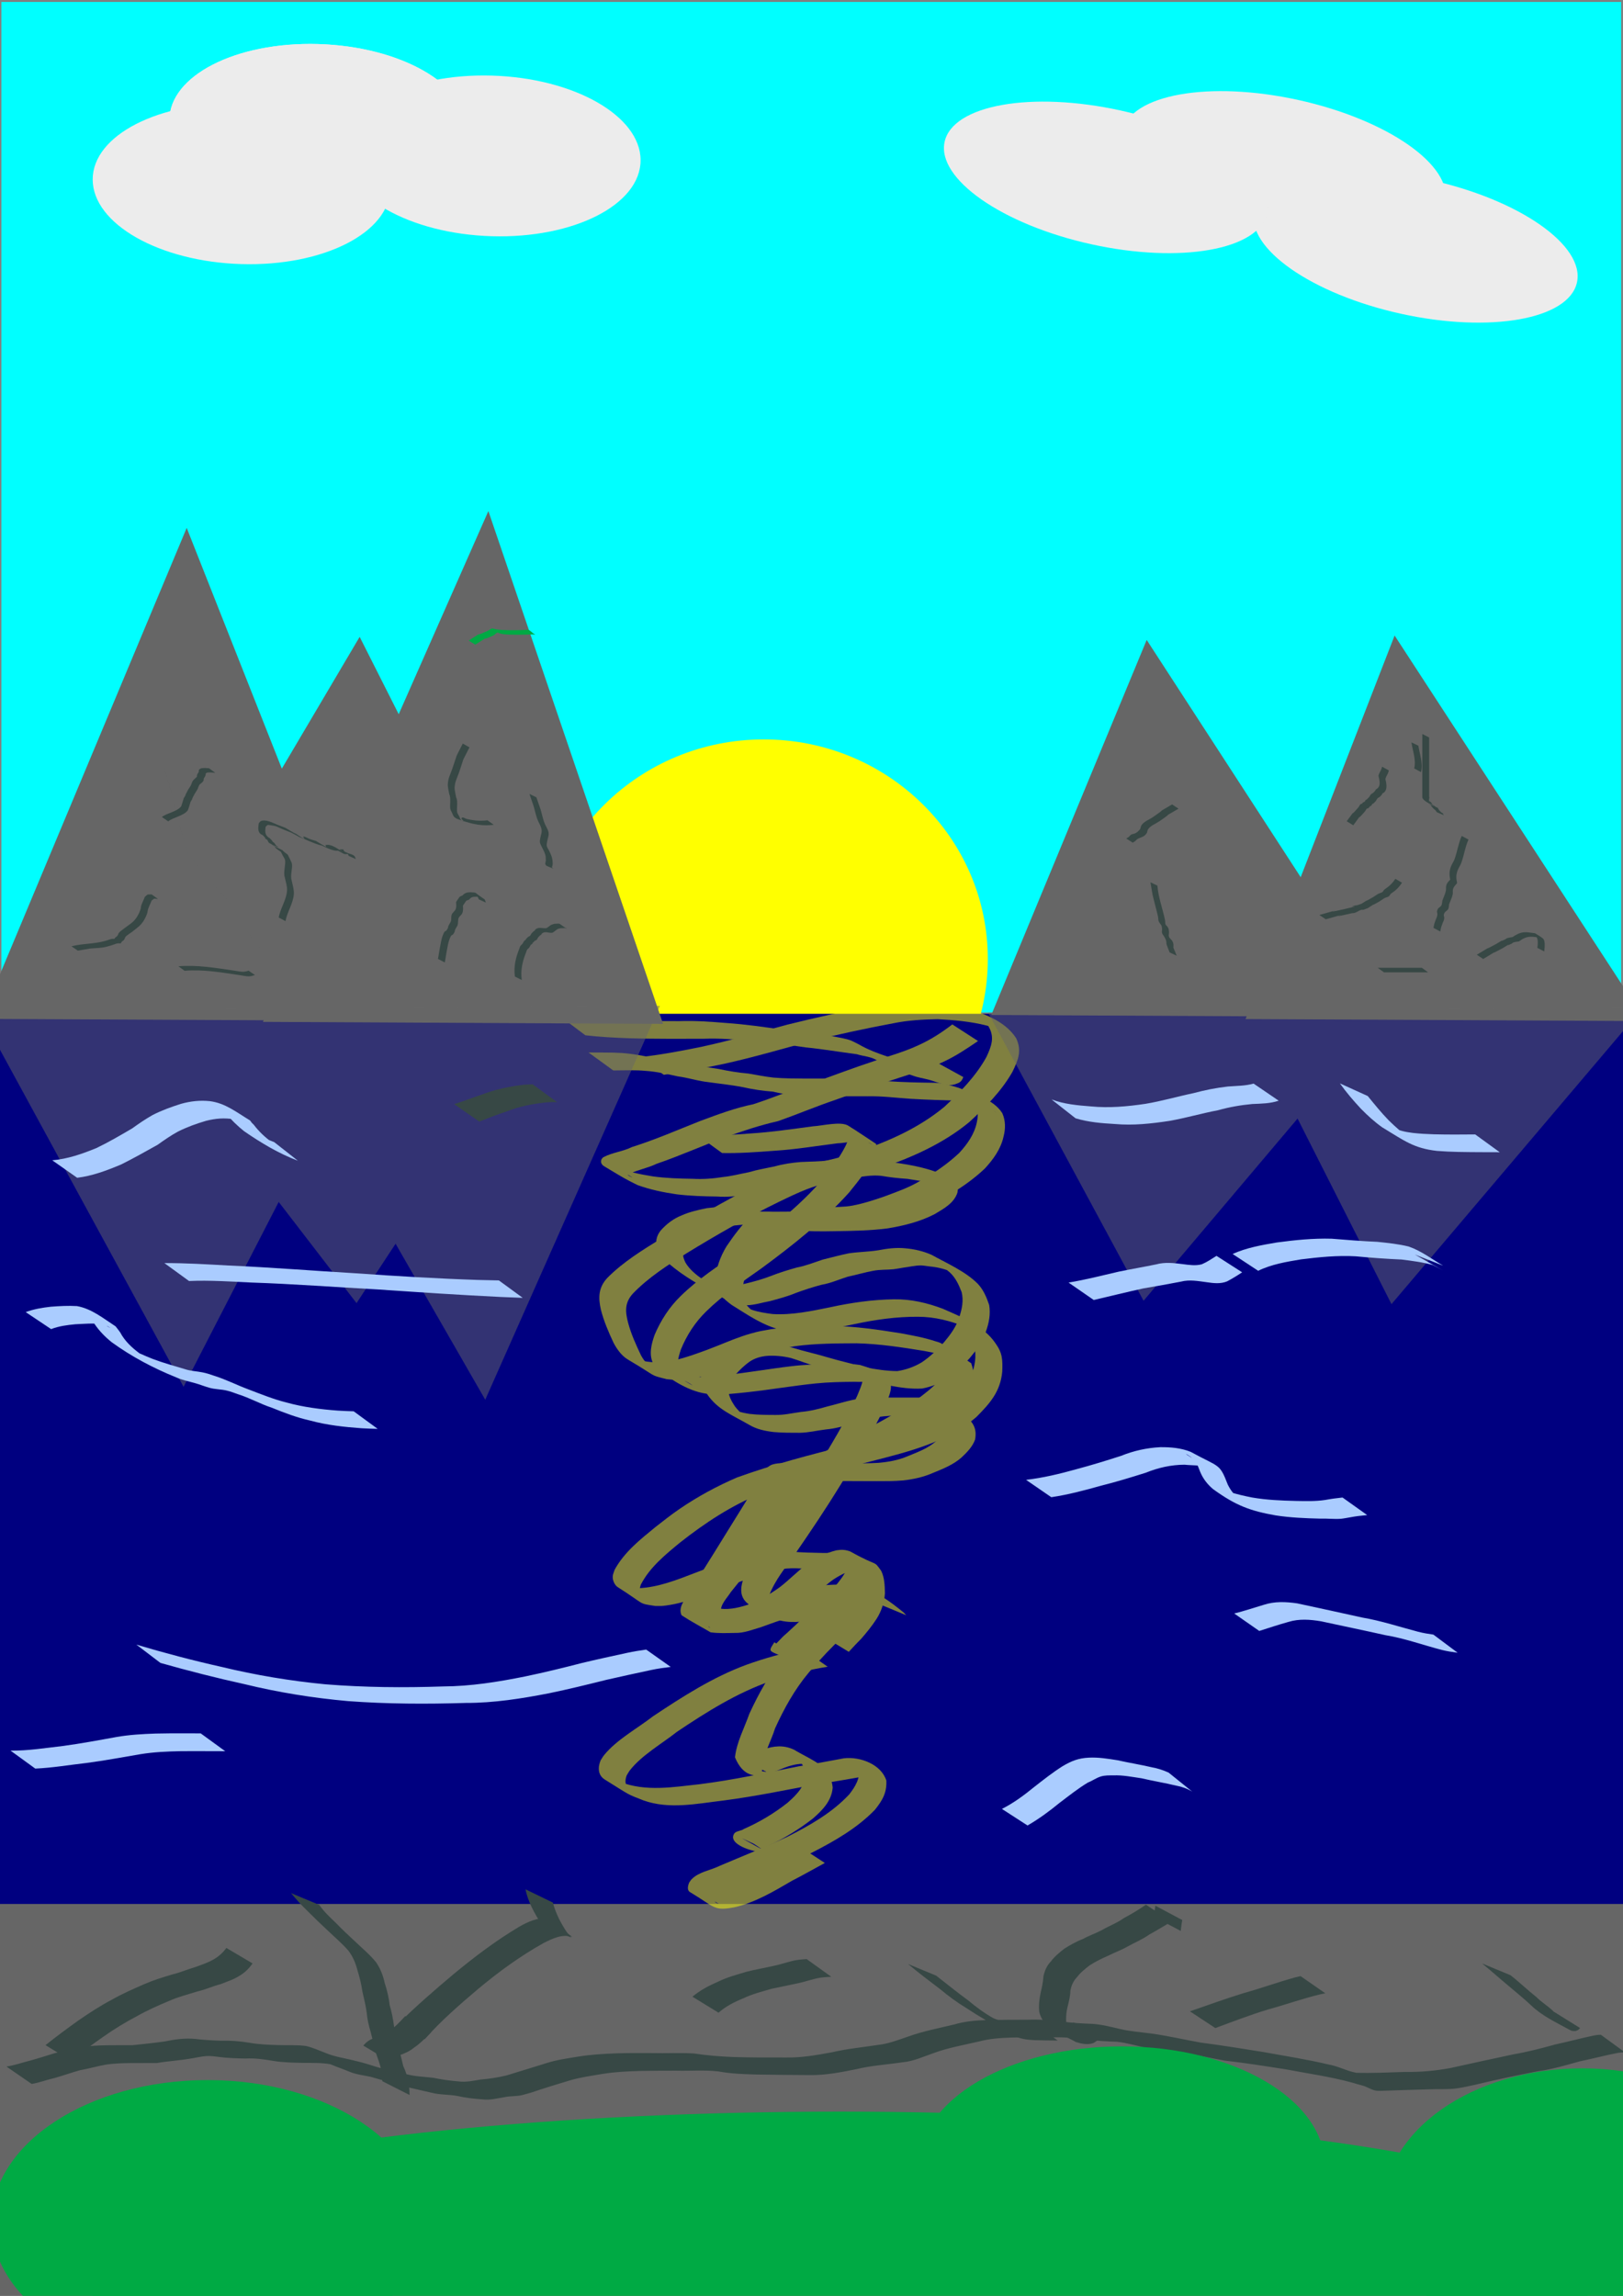 <?xml version="1.0" encoding="UTF-8" standalone="no"?>
<!-- Created with Inkscape (http://www.inkscape.org/) -->

<svg
   width="210mm"
   height="297mm"
   viewBox="0 0 210 297"
   version="1.1"
   id="svg1"
   inkscape:version="1.3.2 (091e20ef0f, 2023-11-25)"
   sodipodi:docname="ArtsyInkscape.svg"
   xmlns:inkscape="http://www.inkscape.org/namespaces/inkscape"
   xmlns:sodipodi="http://sodipodi.sourceforge.net/DTD/sodipodi-0.dtd"
   xmlns="http://www.w3.org/2000/svg"
   xmlns:svg="http://www.w3.org/2000/svg">
  <rect x="0" y="0" width="210" height="297" fill="#808080" stroke="none"/>
  <sodipodi:namedview
     id="namedview1"
     pagecolor="#ffffff"
     bordercolor="#000000"
     borderopacity="0.25"
     inkscape:showpageshadow="2"
     inkscape:pageopacity="0.0"
     inkscape:pagecheckerboard="0"
     inkscape:deskcolor="#d1d1d1"
     inkscape:document-units="mm"
     inkscape:zoom="0.71669617"
     inkscape:cx="246.96658"
     inkscape:cy="553.23304"
     inkscape:window-width="1920"
     inkscape:window-height="1011"
     inkscape:window-x="0"
     inkscape:window-y="0"
     inkscape:window-maximized="1"
     inkscape:current-layer="layer3" />
  <defs
     id="defs1" />
  <g
     inkscape:groupmode="layer"
     id="layer2"
     inkscape:label="Background"
     sodipodi:insensitive="true">
    <rect
       style="fill:#666666;stroke-width:0.265"
       id="rect3"
       width="211.412"
       height="51.942"
       x="-0.623"
       y="245.717" />
    <rect
       style="fill:#00ffff;stroke-width:0.253"
       id="rect1"
       width="209.573"
       height="130.737"
       x="0.183"
       y="0.251" />
    <ellipse
       style="fill:#ffff00;stroke-width:0.265"
       id="path3"
       cx="98.819"
       cy="124.062"
       rx="28.994"
       ry="28.407" />
    <rect
       style="fill:#000080;stroke-width:0.266"
       id="rect2"
       width="210.543"
       height="115.158"
       x="-0.503"
       y="131.151" />
  </g>
  <g
     inkscape:groupmode="layer"
     id="layer3"
     inkscape:label="SunLines"
     style="opacity:0.5">
    <path
       style="fill:#ffff00;stroke-width:0.265"
       id="path4"
       d="m 75.741,133.932 c 1.903,0.217 3.817,0.317 5.73,0.385 1.728,0.054 3.457,0.065 5.186,0.073 1.466,0.002 2.932,-2.7e-4 4.398,-0.008 2.04,-0.086 4.066,0.091 6.096,0.254 2.371,0.168 4.726,0.52 7.077,0.86 2.226,0.22 4.431,0.595 6.648,0.887 0.782,0.251 1.658,0.287 2.393,0.675 1.627,0.86 -0.928,-0.366 0.907,0.495 1.205,0.734 2.549,1.127 3.873,1.572 0.684,0.274 1.42,0.365 2.127,0.554 0.54,0.144 1.065,0.356 1.604,0.508 0.949,0.267 1.424,0.282 2.307,-0.121 0.31,-0.185 0.436,-0.409 0.557,-0.732 0,0 -3.478,-1.913 -3.478,-1.913 v 0 c -0.057,0.236 -0.143,0.335 -0.374,0.447 -0.714,0.275 -1.41,0.145 -2.129,-0.082 -1.228,-0.368 -2.469,-0.675 -3.695,-1.053 -1.334,-0.439 -2.642,-0.927 -3.863,-1.633 -0.157,-0.081 -0.756,-0.396 -0.936,-0.468 -0.765,-0.305 -1.61,-0.392 -2.407,-0.574 -2.204,-0.285 -4.401,-0.624 -6.611,-0.865 -2.358,-0.344 -4.721,-0.682 -7.1,-0.846 -2.046,-0.168 -4.09,-0.323 -6.146,-0.251 -1.471,-0.006 -2.942,-0.004 -4.412,-0.003 -1.715,0.001 -3.431,-0.003 -5.146,-0.06 -1.926,-0.076 -3.858,-0.165 -5.764,-0.474 z" />
    <path
       style="fill:#ffff00;stroke-width:0.265"
       id="path5"
       d="m 123.221,132.525 c -1.346,1.03 -2.752,1.947 -4.296,2.65 -1.822,0.863 -3.771,1.403 -5.677,2.043 -2.805,0.916 -5.558,1.974 -8.34,2.954 -2.5,0.843 -4.938,1.861 -7.446,2.681 -2.348,0.477 -4.58,1.319 -6.819,2.148 -2.946,1.162 -5.848,2.436 -8.872,3.386 -1.179,0.586 -2.555,0.703 -3.711,1.322 -0.431,0.326 -0.382,0.869 0.089,1.152 2.815,1.694 2.669,1.609 4.35,2.45 1.632,0.59 3.343,0.945 5.059,1.193 1.739,0.212 3.49,0.263 5.24,0.286 1.338,0.104 2.637,-0.058 3.952,-0.273 1.145,-0.1 2.245,-0.432 3.374,-0.627 1.084,-0.389 2.236,-0.489 3.345,-0.768 1.086,-0.312 2.206,-0.443 3.329,-0.516 1.214,-0.014 2.407,-0.056 3.608,-0.237 1.199,-0.158 2.413,-0.39 3.623,-0.256 1.113,0.192 2.232,0.319 3.359,0.389 1.376,0.235 2.753,0.408 4.118,0.704 0.452,0.091 0.787,0.136 1.213,0.305 0.15,0.059 0.571,0.298 0.431,0.219 -1.016,-0.57 -2.033,-1.141 -3.049,-1.711 0.067,0.072 0.155,0.128 0.201,0.215 0.041,0.079 0.034,0.174 0.05,0.262 -0.355,1.216 -1.657,1.837 -2.668,2.45 -1.877,0.947 -3.933,1.429 -5.998,1.746 -2.273,0.273 -4.566,0.296 -6.852,0.308 -1.791,0.039 -3.57,0.002 -5.351,-0.183 -1.54,-0.093 -3.045,-0.355 -4.557,-0.643 -1.142,-0.218 -2.312,0.017 -3.458,0.118 -1.122,0.232 -2.239,0.475 -3.287,0.946 -1.048,0.413 -1.938,1.103 -2.684,1.936 -0.613,0.767 -0.741,1.573 -0.411,2.479 0.458,1.028 1.334,1.744 2.2,2.422 2.057,1.608 4.371,2.777 6.647,4.048 0.999,0.648 1.561,0.818 2.725,0.733 1.015,-0.034 1.98,-0.358 2.975,-0.536 1.133,-0.312 2.265,-0.604 3.351,-1.059 1.097,-0.406 2.218,-0.767 3.35,-1.064 1.163,-0.196 2.24,-0.689 3.359,-1.038 1.121,-0.232 2.214,-0.568 3.342,-0.77 0.843,-0.161 1.706,-0.108 2.555,-0.188 0.217,-0.021 1.035,-0.166 1.255,-0.205 0.769,-0.093 1.547,-0.295 2.326,-0.292 0.238,0.001 0.873,0.097 1.105,0.129 1.168,0.104 2.276,0.395 3.314,0.94 1.444,0.708 1.275,0.639 -2.312,-1.351 -0.16,-0.089 0.313,0.189 0.465,0.29 0.393,0.263 0.76,0.562 1.12,0.868 0.767,0.689 1.201,1.63 1.562,2.576 0.264,1.082 0.058,2.155 -0.293,3.188 -0.375,1.266 -1.158,2.307 -1.99,3.306 -0.86,0.957 -1.798,1.863 -2.867,2.583 -0.989,0.591 -2.032,0.963 -3.167,1.14 -1.396,-0.007 -2.768,-0.226 -4.134,-0.485 -1.588,-0.444 -3.199,-0.793 -4.78,-1.265 -1.537,-0.465 -3.113,-0.796 -4.645,-1.274 -1.146,-0.255 -2.193,-0.784 -3.328,-1.067 -1.015,-0.178 -2.063,-0.297 -3.09,-0.177 -0.928,0.087 -1.766,0.387 -2.506,0.951 -0.666,0.501 -1.28,1.086 -1.836,1.707 -0.673,0.533 -0.999,1.277 -1.087,2.114 -0.023,0.912 0.325,1.704 0.782,2.47 1.378,2.024 3.218,2.682 5.452,3.975 0.975,0.584 2.072,0.806 3.185,0.937 1.122,0.1 2.25,0.094 3.375,0.094 1.134,-0.016 2.245,-0.302 3.372,-0.434 1.15,-0.096 2.269,-0.415 3.37,-0.746 1.124,-0.249 2.212,-0.62 3.342,-0.842 1.101,-0.188 2.219,-0.21 3.333,-0.226 1.114,-0.009 2.229,-0.004 3.343,-0.002 0.718,0.054 1.453,-0.066 2.169,0.004 0.128,0.013 0.727,0.164 0.856,0.195 0.143,0.031 0.29,0.046 0.429,0.094 0.156,0.053 1.543,0.811 0.733,0.34 -5.509,-3.205 -3.535,-2.111 -2.432,-1.293 0.579,0.51 0.754,1.182 0.666,1.924 -0.292,0.865 -0.962,1.506 -1.611,2.118 -1.045,0.913 -2.364,1.377 -3.626,1.901 -1.211,0.52 -2.498,0.746 -3.801,0.858 -1.128,0.071 -2.258,0.061 -3.388,0.058 -1.228,-0.005 -2.457,-0.004 -3.685,-0.006 -1.192,-0.003 -2.383,-0.004 -3.575,-0.004 -1.015,0.045 -2.057,-0.135 -3.042,0.161 -0.984,0.327 -1.559,1.664 -2.049,2.475 -2.531,4.181 0.67,-1.043 -2.213,3.645 -2.156,3.447 -4.25,6.929 -6.477,10.33 -0.392,0.787 -1.341,1.754 -1.128,2.741 0.027,0.127 0.054,0.282 0.163,0.353 1.196,0.782 2.465,1.446 3.697,2.169 1.03,0.144 2.076,0.096 3.113,0.078 1.185,0.045 2.284,-0.418 3.4,-0.74 1.116,-0.395 2.224,-0.824 3.36,-1.158 1.133,-0.277 2.247,-0.626 3.357,-0.983 1.12,-0.264 2.21,-0.631 3.34,-0.851 1.082,-0.184 2.181,-0.206 3.276,-0.222 0.966,-0.04 1.963,0.046 2.851,0.449 1.443,0.609 0.683,0.306 -2.665,-1.559 -0.117,-0.065 0.23,0.137 0.341,0.212 0.338,0.229 0.648,0.502 0.967,0.756 0.11,0.101 0.22,0.201 0.33,0.302 0,0 3.643,1.508 3.643,1.508 v 0 c -0.104,-0.113 -0.209,-0.227 -0.313,-0.34 -1.64,-1.334 -3.359,-2.625 -5.411,-3.309 -0.956,-0.28 -1.931,-0.392 -2.928,-0.323 -1.11,0.025 -2.224,0.066 -3.316,0.283 -1.133,0.247 -2.241,0.595 -3.363,0.887 -1.108,0.359 -2.228,0.679 -3.353,0.978 -1.128,0.357 -2.237,0.774 -3.358,1.154 -1.093,0.328 -2.18,0.713 -3.342,0.65 -1.004,0.012 -2.059,0.098 -3.02,-0.239 1.012,0.616 2.023,1.232 3.035,1.847 0.07,0.042 -0.362,-0.036 -0.359,-0.482 0.004,-0.818 0.663,-1.548 0.987,-2.236 2.132,-3.46 4.176,-6.974 6.378,-10.39 0.767,-1.195 1.519,-2.401 2.303,-3.585 0.51,-0.77 1.037,-1.885 2.009,-2.157 0.974,-0.195 1.979,-0.051 2.965,-0.096 1.189,-5.2e-4 2.378,-0.001 3.567,-7.9e-4 1.231,0.001 2.462,0.008 3.694,0.013 1.136,2.7e-4 2.274,0.006 3.407,-0.092 1.324,-0.147 2.623,-0.426 3.85,-0.963 1.31,-0.534 2.647,-1.06 3.724,-2.008 0.714,-0.675 1.426,-1.392 1.761,-2.336 0.144,-0.866 0.061,-1.573 -0.497,-2.286 -0.304,-0.29 -0.247,-0.269 -0.612,-0.482 -1.64,-0.959 -3.075,-2.153 -4.922,-2.525 -1.012,-0.189 -2.037,-0.109 -3.062,-0.124 -1.116,-0.002 -2.232,-0.008 -3.348,0.008 -1.129,0.026 -2.263,0.065 -3.374,0.287 -1.131,0.248 -2.235,0.599 -3.36,0.87 -1.089,0.323 -2.2,0.594 -3.335,0.691 -1.112,0.146 -2.216,0.42 -3.343,0.393 -1.116,-0.004 -2.235,-0.002 -3.344,-0.136 -1.096,-0.169 -2.149,-0.466 -3.102,-1.054 5.04,2.968 2.497,1.76 1.218,0.082 -0.463,-0.687 -0.842,-1.398 -0.874,-2.244 -0.01,-0.776 0.372,-1.387 0.955,-1.878 0.545,-0.595 1.129,-1.17 1.785,-1.642 0.716,-0.487 1.521,-0.714 2.384,-0.776 1.007,-0.051 2.025,0.048 3.005,0.286 1.107,0.329 2.171,0.794 3.3,1.056 1.54,0.435 3.097,0.81 4.632,1.262 1.594,0.455 3.208,0.835 4.814,1.243 1.391,0.262 2.811,0.471 4.23,0.382 1.169,-0.222 2.257,-0.641 3.266,-1.279 1.076,-0.768 2.031,-1.695 2.907,-2.683 0.861,-1.033 1.678,-2.113 2.075,-3.419 0.396,-1.107 0.613,-2.247 0.418,-3.424 -0.329,-0.983 -0.751,-1.984 -1.474,-2.744 -1.606,-1.619 -4.098,-2.698 -5.987,-3.749 -1.082,-0.479 -2.219,-0.739 -3.399,-0.841 -1.177,-0.116 -2.332,0.029 -3.491,0.256 -1.268,0.203 -2.551,0.202 -3.821,0.396 -1.132,0.228 -2.246,0.539 -3.367,0.811 -1.109,0.368 -2.196,0.808 -3.35,1.023 -1.138,0.322 -2.274,0.668 -3.373,1.103 -1.078,0.416 -2.191,0.719 -3.313,0.991 -0.981,0.191 -1.948,0.48 -2.956,0.48 -1.008,0.005 -1.727,-0.366 -2.589,-0.869 5.937,3.514 1.307,0.87 0.065,-0.157 -0.86,-0.607 -1.721,-1.289 -2.256,-2.211 -0.408,-0.909 -0.428,-1.238 0.188,-2.099 0.718,-0.796 1.59,-1.402 2.593,-1.792 1.029,-0.424 2.116,-0.67 3.213,-0.846 1.125,-0.105 2.266,-0.295 3.385,-0.036 1.506,0.285 3.018,0.478 4.547,0.594 1.787,0.173 3.573,0.183 5.368,0.143 2.295,-0.032 4.596,-0.07 6.875,-0.362 2.104,-0.351 4.202,-0.86 6.104,-1.854 1.165,-0.7 2.48,-1.399 2.931,-2.77 0.013,-0.149 0.058,-0.298 0.039,-0.446 -0.217,-1.682 -3.754,-2.623 -5.528,-2.998 -1.379,-0.284 -2.774,-0.465 -4.166,-0.671 -1.125,-0.085 -2.238,-0.247 -3.356,-0.388 -1.23,-0.039 -2.449,0.151 -3.663,0.329 -1.198,0.161 -2.397,0.146 -3.603,0.208 -1.137,0.093 -2.262,0.26 -3.363,0.567 -1.115,0.239 -2.239,0.425 -3.334,0.752 -1.122,0.213 -2.227,0.509 -3.367,0.624 -1.293,0.21 -2.581,0.303 -3.893,0.231 -1.734,-0.025 -3.471,-0.078 -5.19,-0.316 -1.707,-0.277 -3.428,-0.627 -5.02,-1.319 -1.609,-0.817 -0.308,-0.171 2.387,1.456 0.05,0.03 -0.962,-0.366 -0.457,-0.435 1.147,-0.552 2.443,-0.769 3.592,-1.329 2.994,-1.021 5.88,-2.321 8.845,-3.42 2.26,-0.814 4.528,-1.571 6.874,-2.1 2.472,-0.872 4.889,-1.893 7.372,-2.736 2.792,-0.988 5.572,-2.01 8.396,-2.908 1.926,-0.628 3.885,-1.188 5.715,-2.071 1.554,-0.735 2.968,-1.68 4.384,-2.647 z" />
    <path
       style="fill:#ffff00;stroke-width:0.265"
       id="path6"
       d="m 79.343,138.478 c 1.418,-7.9e-4 2.838,-0.077 4.25,0.061 1.405,0.098 2.764,0.415 4.134,0.712 1.179,0.151 2.311,0.511 3.486,0.683 1.625,0.234 3.272,0.39 4.884,0.702 1.289,0.293 2.594,0.488 3.911,0.583 1.07,0.26 2.153,0.433 3.249,0.529 1.364,0.091 2.732,0.074 4.098,0.072 1.656,-0.002 3.312,-1.5e-4 4.969,0.003 1.854,-0.039 3.696,0.209 5.545,0.328 2.046,0.118 4.094,0.186 6.144,0.223 1.093,0.076 2.104,0.467 3.148,0.754 0.145,0.069 0.289,0.14 0.435,0.206 0.269,0.172 0.59,0.214 0.876,0.343 0.132,0.059 0.502,0.285 0.376,0.215 -3.156,-1.768 -3.869,-2.556 -2.795,-1.446 0.539,0.834 0.54,1.806 0.34,2.743 -0.324,1.554 -1.223,2.808 -2.273,3.958 -1.512,1.418 -3.226,2.606 -5.038,3.604 -1.516,0.914 -3.183,1.483 -4.831,2.095 -1.287,0.437 -2.571,0.858 -3.909,1.109 -1.2,0.241 -2.433,0.137 -3.635,0.328 -1.105,0.229 -2.225,0.353 -3.351,0.421 -1.097,0.052 -2.196,0.051 -3.295,0.052 -1.242,-0.015 -1.779,-0.151 -2.855,0.547 -1.256,1.159 -2.258,2.541 -3.215,3.947 -0.801,1.339 -1.353,2.819 -1.446,4.382 0.002,1.425 1.055,2.398 2.125,3.181 2.08,1.279 4.125,2.75 6.544,3.249 0.732,0.151 1.124,0.173 1.871,0.252 2.534,0.05 5.025,-0.5 7.49,-1.024 2.692,-0.573 5.432,-0.964 8.187,-0.946 2.175,-4e-5 4.289,0.537 6.285,1.367 1.225,0.558 4.312,2.051 -1.264,-0.829 -0.205,-0.106 0.379,0.265 0.557,0.412 0.461,0.382 0.479,0.448 0.843,0.901 0.906,1.156 1.027,2.035 1.016,3.457 -0.168,2.518 -1.418,3.931 -3.104,5.678 -3.71,3.231 -8.591,4.434 -13.248,5.614 -4.883,1.211 -9.747,2.479 -14.481,4.188 -2.587,1.115 -5.083,2.463 -7.41,4.054 -1.164,0.796 -2.018,1.484 -3.125,2.343 -1.989,1.625 -4.038,3.243 -5.294,5.523 -0.151,0.438 -0.309,0.716 -0.241,1.191 0.053,0.371 0.292,0.86 0.62,1.069 3.736,2.378 2.561,2.084 4.861,2.445 0.339,-0.004 0.679,0.023 1.016,-0.013 2.52,-0.266 4.981,-1.24 7.323,-2.147 2.462,-0.923 4.903,-1.881 7.465,-2.489 1.625,-0.397 3.3,-0.18 4.944,-0.048 1.336,0.094 2.675,0.13 4.015,0.15 1.019,0.024 2.075,-0.105 3.03,0.318 -1.054,-0.585 -2.091,-1.204 -3.163,-1.755 -0.079,-0.041 0.124,0.132 0.162,0.212 0.047,0.1 0.076,0.209 0.088,0.318 0.049,0.477 -0.187,0.877 -0.396,1.283 -1.01,1.654 -2.465,2.937 -3.825,4.293 -1.253,1.16 -2.478,2.355 -3.745,3.499 -0.682,0.552 -1.214,1.337 -1.946,1.824 3.884,2.277 2.846,2.917 3.854,1.241 0,0 -3.41,-1.985 -3.41,-1.985 v 0 c -1.078,1.667 -0.511,0.768 2.924,2.856 0.648,-0.613 1.266,-1.257 1.907,-1.877 1.246,-1.17 2.472,-2.361 3.709,-3.54 1.389,-1.387 2.874,-2.694 3.943,-4.36 1.5,-2.785 -0.232,-2.686 -3.218,-4.436 -1.011,-0.254 -2.047,-0.192 -3.082,-0.203 -1.332,-0.022 -2.665,-0.059 -3.993,-0.165 -1.66,-0.121 -3.345,-0.271 -4.973,0.18 -2.547,0.66 -4.99,1.624 -7.447,2.559 -2.318,0.891 -4.779,1.876 -7.293,1.985 -0.328,0.014 -0.656,-0.037 -0.984,-0.056 -1.764,-0.495 -1.379,-0.467 1.863,1.398 0.171,0.099 -0.339,-0.211 -0.476,-0.354 -0.421,-0.441 -0.331,-0.933 -0.148,-1.457 1.171,-2.257 3.164,-3.862 5.097,-5.456 3.21,-2.525 6.63,-4.78 10.433,-6.322 4.709,-1.705 9.543,-2.989 14.4,-4.2 4.741,-1.218 9.692,-2.431 13.485,-5.702 1.77,-1.781 3.104,-3.281 3.345,-5.876 0.051,-1.551 0.046,-2.372 -0.894,-3.684 -1.559,-2.276 -4.33,-3.348 -6.79,-4.437 -2.032,-0.77 -4.156,-1.263 -6.342,-1.226 -2.765,0.042 -5.51,0.438 -8.211,1.023 -2.457,0.501 -4.945,1.034 -7.469,0.886 -0.915,-0.12 -1.807,-0.248 -2.684,-0.549 -0.271,-0.093 -1.032,-0.48 -0.798,-0.316 0.366,0.257 4.075,2.441 1.806,1.103 -0.802,-0.499 -1.919,-1.332 -2.204,-2.305 -0.048,-0.163 -0.037,-0.337 -0.055,-0.506 -0.015,-1.496 0.56,-2.928 1.301,-4.207 0.923,-1.364 1.89,-2.718 3.172,-3.774 0.92,-0.503 1.707,-0.38 2.729,-0.377 1.103,-0.003 2.207,-0.006 3.309,-0.073 1.13,-0.084 2.249,-0.237 3.364,-0.444 1.211,-0.131 2.441,-0.097 3.639,-0.356 1.342,-0.282 2.644,-0.704 3.935,-1.167 1.659,-0.614 3.313,-1.247 4.835,-2.165 1.832,-1.044 3.584,-2.244 5.116,-3.701 1.093,-1.197 2.047,-2.496 2.406,-4.109 0.269,-1.03 0.279,-2.054 -0.161,-3.047 -1.146,-1.813 -3.69,-2.472 -5.639,-3.275 -1.043,-0.31 -2.085,-0.633 -3.186,-0.653 -2.03,-0.022 -4.06,-0.072 -6.086,-0.207 -1.869,-0.14 -3.734,-0.395 -5.611,-0.342 -1.651,0.006 -3.302,0.013 -4.952,0.007 -1.37,-0.01 -2.742,-0.008 -4.108,-0.125 -1.095,-0.118 -2.167,-0.343 -3.253,-0.523 -1.299,-0.113 -2.584,-0.325 -3.86,-0.594 -1.63,-0.269 -3.273,-0.464 -4.907,-0.712 -1.163,-0.213 -2.305,-0.524 -3.475,-0.7 -1.37,-0.302 -2.743,-0.554 -4.145,-0.655 -1.438,-0.094 -2.879,-0.043 -4.319,-0.073 z" />
    <path
       style="fill:#ffff00;stroke-width:0.265"
       id="path7"
       d="m 85.893,139.042 c 2.651,-0.392 5.289,-0.885 7.91,-1.443 3.759,-0.837 7.456,-1.92 11.17,-2.93 3.518,-0.866 7.063,-1.627 10.624,-2.295 1.879,-0.383 3.788,-0.488 5.7,-0.529 2.123,0.114 4.239,0.293 6.305,0.811 0.668,0.18 0.949,0.23 1.578,0.497 0.232,0.098 0.897,0.458 0.679,0.331 -4.815,-2.802 -2.898,-1.885 -1.973,-0.734 0.865,1.426 0.386,2.621 -0.263,4.013 -1.378,2.479 -3.376,4.514 -5.437,6.428 -3.28,2.71 -7.165,4.447 -11.168,5.783 -2.49,0.907 -5.095,1.382 -7.67,1.963 -2.024,0.512 -3.876,1.49 -5.718,2.447 -4.066,2.097 -8.029,4.384 -11.942,6.754 -2.504,1.543 -5.02,3.078 -7.103,5.174 -1.163,1.255 -1.191,2.539 -0.835,4.118 0.383,1.491 0.99,2.905 1.643,4.293 0.444,0.835 1.047,1.683 1.882,2.175 3.974,2.343 2.637,1.915 4.982,2.52 0.566,0.052 1.548,0.167 2.112,0.116 2.167,-0.197 4.223,-1.05 6.245,-1.785 0.497,-0.193 0.996,-0.381 1.491,-0.579 1.332,-0.532 1.448,-0.637 2.799,-1.085 1.311,-0.435 2.624,-0.707 3.984,-0.935 2.637,-0.359 5.304,-0.358 7.96,-0.374 2.946,0.074 5.858,0.522 8.761,0.995 1.526,0.293 3.054,0.592 4.52,1.123 0.252,0.091 0.98,0.429 0.742,0.306 -0.924,-0.474 -1.867,-0.909 -2.8,-1.363 0.107,0.228 0.25,0.442 0.32,0.683 0.453,1.564 -0.536,2.717 -1.546,3.743 -2.05,1.895 -4.493,3.295 -6.92,4.647 -2.354,1.232 -4.722,2.426 -7.011,3.777 -1.461,0.838 -3.007,1.514 -4.32,2.581 -1.956,1.877 -3.532,4.116 -5.177,6.262 -1.949,2.582 -4.125,4.976 -6.178,7.473 -0.577,0.852 -1.734,1.979 -1.382,3.145 0.045,0.148 0.138,0.276 0.207,0.415 1.666,1.921 3.937,2.741 6.31,2.877 1.361,0.108 2.667,-0.29 3.931,-0.746 1.379,-0.611 2.681,-1.379 3.894,-2.275 1.241,-0.965 2.307,-2.122 3.578,-3.049 1.137,-0.757 2.345,-1.303 3.68,-1.578 0.481,-0.035 0.899,0.027 1.338,0.214 0.125,0.053 0.49,0.232 0.373,0.164 -3.363,-1.948 -3.934,-2.472 -2.788,-1.484 0.569,0.761 0.572,1.751 0.614,2.663 -0.041,1.108 -0.365,2.152 -0.959,3.084 -0.591,0.903 -1.279,1.747 -1.982,2.566 -0.558,0.521 -1.065,1.094 -1.583,1.654 0,0 3.356,2.039 3.356,2.039 v 0 c 0.523,-0.562 1.039,-1.131 1.588,-1.668 0.72,-0.83 1.424,-1.686 2.016,-2.612 0.633,-0.998 0.985,-2.11 1.074,-3.291 -0.03,-0.982 -0.04,-2.004 -0.482,-2.904 -1.069,-1.481 -0.224,-0.406 -3.96,-2.485 -0.179,-0.1 -0.623,-0.199 -0.82,-0.22 -0.415,-0.043 -0.595,-2e-4 -1.012,0.045 -1.357,0.336 -2.596,0.931 -3.748,1.728 -1.255,0.946 -2.339,2.082 -3.584,3.042 -1.193,0.861 -2.468,1.619 -3.834,2.175 -1.247,0.413 -2.517,0.763 -3.847,0.609 -0.56,-0.056 -1.118,-0.105 -1.655,-0.285 -0.158,-0.053 -0.602,-0.279 -0.461,-0.19 6.8,4.275 3.419,2.063 2.577,1.51 -0.174,-0.19 -0.364,-0.334 -0.397,-0.613 -0.114,-0.963 0.818,-1.816 1.264,-2.55 2.003,-2.534 4.13,-4.967 6.102,-7.527 1.654,-2.112 3.263,-4.301 5.262,-6.104 1.3,-1.036 2.821,-1.712 4.241,-2.566 2.276,-1.353 4.625,-2.56 6.965,-3.795 2.458,-1.379 4.936,-2.794 7.023,-4.71 1.537,-1.561 2.304,-2.718 1.525,-4.928 -1.287,-0.853 -2.545,-1.75 -3.86,-2.558 -0.227,-0.139 -0.497,-0.192 -0.749,-0.276 -1.464,-0.484 -2.984,-0.757 -4.497,-1.038 -2.916,-0.464 -5.845,-0.901 -8.804,-0.948 -2.671,0.013 -5.355,0.02 -8.003,0.422 -1.238,0.224 -1.44,0.23 -2.65,0.573 -1.428,0.406 -2.776,0.974 -4.151,1.526 -0.491,0.197 -0.986,0.384 -1.479,0.577 -2.663,0.967 -5.415,2.038 -8.289,1.418 -1.798,-0.599 -1.325,-0.514 1.723,1.285 0.215,0.127 -0.432,-0.255 -0.627,-0.411 -0.196,-0.155 -0.82,-0.798 -0.977,-1.006 -0.136,-0.18 -0.237,-0.384 -0.356,-0.576 -0.649,-1.37 -1.281,-2.749 -1.671,-4.219 -0.383,-1.451 -0.456,-2.597 0.622,-3.784 2.019,-2.087 4.458,-3.647 6.907,-5.186 3.905,-2.393 7.877,-4.676 11.997,-6.681 1.862,-0.899 3.732,-1.813 5.746,-2.319 2.543,-0.616 5.111,-1.15 7.564,-2.082 4.024,-1.409 7.968,-3.16 11.286,-5.892 2.111,-1.94 4.164,-3.992 5.598,-6.502 0.74,-1.518 1.262,-2.727 0.492,-4.363 -1.468,-2.297 -4.426,-3.316 -6.974,-4.009 -2.091,-0.455 -4.225,-0.652 -6.362,-0.732 -1.915,0.047 -3.822,0.179 -5.695,0.614 -3.535,0.728 -7.065,1.492 -10.567,2.366 -3.722,1 -7.427,2.077 -11.197,2.885 -2.659,0.546 -5.336,1.04 -8.035,1.336 z" />
    <path
       style="fill:#ffff00;stroke-width:0.265"
       id="path8"
       d="m 103.858,213.355 c -2.481,0.481 -4.894,1.152 -7.272,2.006 -4.349,1.603 -8.268,4.121 -12.106,6.678 -1.998,1.55 -4.661,2.995 -6.286,4.973 -0.183,0.222 -0.32,0.478 -0.48,0.718 -0.366,0.876 -0.378,1.909 0.534,2.478 3.417,2.132 2.834,1.853 5.019,2.706 3.336,1.187 6.873,0.421 10.283,0.019 4.327,-0.554 8.594,-1.473 12.884,-2.251 2.005,-0.244 3.982,-0.66 5.976,-0.97 0.258,0.002 0.745,-0.009 1.01,0.049 0.129,0.029 0.483,0.207 0.369,0.141 -5.698,-3.299 -3.371,-2.392 -2.697,-1.215 0.284,1.324 -0.441,2.454 -1.215,3.452 -2.235,2.388 -5.112,4.012 -7.999,5.476 -2.874,1.349 -5.829,2.512 -8.748,3.755 -1.176,0.593 -2.688,0.761 -3.647,1.746 -0.129,0.133 -0.217,0.301 -0.326,0.452 -0.133,0.339 -0.307,0.947 0.12,1.203 3.296,1.974 3.045,2.463 5.705,1.977 2.729,-0.617 5.124,-2.061 7.514,-3.452 1.429,-0.728 2.818,-1.532 4.23,-2.292 0,0 -3.244,-2.116 -3.244,-2.116 v 0 c -1.393,0.782 -2.773,1.586 -4.186,2.331 -2.363,1.379 -4.754,2.784 -7.481,3.294 -0.319,0.031 -0.637,0.096 -0.958,0.093 -0.25,-0.002 -0.937,-0.265 -0.742,-0.109 0.869,0.69 1.894,1.156 2.823,1.762 0.1,0.065 -0.239,-0.06 -0.332,-0.136 -0.201,-0.165 -0.097,-0.354 -0.059,-0.554 0.861,-1.214 2.529,-1.426 3.783,-2.068 2.898,-1.274 5.832,-2.467 8.697,-3.818 2.937,-1.504 5.862,-3.168 8.178,-5.559 0.965,-1.203 1.556,-2.203 1.478,-3.788 -0.674,-2.104 -3.393,-3.116 -5.477,-2.874 -1.963,0.347 -3.914,0.755 -5.886,1.044 -4.238,0.842 -8.465,1.766 -12.756,2.306 -3.44,0.373 -7.018,1.002 -10.34,-0.298 -1.673,-0.725 -1.666,-0.771 1.648,1.158 0.202,0.118 -0.408,-0.239 -0.578,-0.4 -0.482,-0.455 -0.409,-1.009 -0.215,-1.579 0.14,-0.224 0.257,-0.464 0.419,-0.672 1.543,-1.975 4.161,-3.453 6.099,-4.989 3.819,-2.561 7.75,-5.033 12.117,-6.557 2.412,-0.815 4.861,-1.466 7.381,-1.855 z" />
    <path
       style="fill:#ffff00;stroke-width:0.265"
       id="path9"
       d="m 93.425,149.162 c 2.272,0.045 4.532,-0.122 6.795,-0.294 2.727,-0.165 5.423,-0.627 8.132,-0.961 1.291,-0.038 2.708,-0.538 3.988,-0.115 0.171,0.056 0.635,0.337 0.476,0.254 -1.026,-0.541 -2.051,-1.083 -3.076,-1.625 0.038,0.151 0.117,0.298 0.114,0.455 -0.01,0.468 -0.332,1.141 -0.522,1.51 -0.741,1.435 -1.729,2.692 -2.708,3.967 -3.24,3.803 -7.215,6.846 -11.256,9.74 -2.516,1.715 -5.081,3.407 -7.265,5.54 -1.486,1.432 -2.591,3.151 -3.398,5.038 -0.413,1.174 -0.8,2.593 -0.159,3.772 0.14,0.258 0.35,0.473 0.524,0.709 1.998,1.463 4.16,2.939 6.669,3.187 1.648,0.163 3.303,-0.068 4.939,-0.233 2.959,-0.318 5.89,-0.832 8.851,-1.134 1.683,-0.171 3.375,-0.202 5.065,-0.216 0.928,0.049 1.87,-0.067 2.797,0.005 0.248,0.019 0.791,0.142 1.042,0.196 1.538,0.955 -1.46,-0.915 -2.806,-1.502 -0.126,-0.055 0.12,0.256 0.123,0.394 0.005,0.219 -0.046,0.437 -0.097,0.651 -0.196,0.826 -0.407,1.249 -0.735,2.061 -1.529,3.325 -3.425,6.459 -5.348,9.566 -1.887,3.083 -3.929,6.062 -6.006,9.019 -1.237,1.714 -2.624,3.32 -3.436,5.29 -1.004,3.163 1.568,3.46 4.266,5.045 1.69,0.575 3.425,0.346 5.136,0.026 1.528,-0.357 3.008,-0.871 4.515,-1.297 0.582,-0.05 1.09,-0.358 1.644,-0.503 1.324,-0.347 4.177,1.952 -2.677,-1.821 -0.481,1.242 -1.954,2.499 -2.881,3.444 -1.682,1.61 -3.3,3.275 -4.785,5.069 -1.815,2.212 -3.188,4.711 -4.384,7.297 -0.653,1.858 -1.638,3.657 -1.863,5.637 1.625,3.935 4.631,1.94 6.891,1.175 1.459,-0.44 2.501,-0.524 3.809,0.311 -0.974,-0.535 -1.926,-1.112 -2.922,-1.604 -0.161,-0.079 0.276,0.23 0.401,0.358 0.128,0.131 0.249,0.27 0.355,0.42 0.337,0.478 0.485,0.963 0.586,1.528 -0.045,1.595 -1.191,2.693 -2.306,3.686 -1.731,1.371 -3.645,2.515 -5.667,3.399 -0.302,0.255 -1.005,0.234 -1.247,0.604 -0.876,1.345 2.354,2.41 3.819,2.392 1.334,0.019 3.756,1.937 -2.826,-1.796 0,0 3.608,1.676 3.608,1.676 v 0 c -2.822,-1.803 -2.217,-2.153 -3.966,-2.234 -1.582,-0.289 0.115,-0.018 2.889,1.939 0.059,0.042 -0.121,0.084 -0.164,0.143 -0.033,0.045 0.085,-0.074 0.134,-0.102 0.123,-0.071 0.251,-0.132 0.379,-0.193 0.203,-0.097 0.409,-0.187 0.614,-0.281 2.023,-0.953 3.947,-2.13 5.708,-3.51 1.232,-1.077 2.408,-2.268 2.548,-3.988 -0.274,-2.866 -2.578,-3.446 -4.999,-4.903 -1.338,-0.634 -2.597,-0.507 -3.979,-0.031 -0.731,0.255 -1.455,0.584 -2.197,0.804 -0.196,0.058 -0.755,-0.006 -0.6,0.128 2.145,1.873 4.209,2.09 2.629,1.887 0.015,-1.954 1.129,-3.742 1.696,-5.565 1.17,-2.564 2.529,-5.029 4.352,-7.198 1.497,-1.77 3.102,-3.433 4.778,-5.035 1.186,-1.184 2.539,-2.336 3.247,-3.885 -1.175,-0.699 -2.323,-1.447 -3.526,-2.097 -0.252,-0.136 -1.945,0.635 -2.328,0.638 -1.485,0.447 -2.954,0.948 -4.473,1.277 -1.676,0.295 -3.396,0.466 -4.997,-0.256 5.866,3.534 2.578,2.023 2.131,0.927 -0.219,-0.537 -0.11,-1.076 0.069,-1.606 0.752,-1.961 2.104,-3.562 3.299,-5.267 2.058,-2.977 4.07,-5.982 5.965,-9.066 1.939,-3.12 3.848,-6.266 5.465,-9.568 1.417,-3.242 2.036,-4.36 -2.979,-5.856 -1.277,-0.206 -2.569,-0.112 -3.858,-0.121 -1.685,0.019 -3.371,0.076 -5.046,0.278 -2.937,0.345 -5.847,0.874 -8.79,1.171 -1.632,0.148 -3.274,0.35 -4.911,0.115 -0.447,-0.064 -1.592,-0.662 -1.322,-0.299 0.521,0.698 1.475,0.929 2.176,1.444 0.273,0.201 -0.592,-0.332 -0.888,-0.498 -0.187,-0.198 -0.404,-0.371 -0.56,-0.594 -0.733,-1.047 -0.357,-2.409 0.007,-3.506 0.758,-1.854 1.84,-3.524 3.281,-4.928 2.16,-2.11 4.67,-3.823 7.132,-5.558 4.03,-2.97 7.979,-6.079 11.344,-9.809 1.065,-1.346 3.261,-3.893 3.521,-5.661 0.031,-0.21 -0.013,-0.423 -0.019,-0.635 -1.21,-0.79 -2.397,-1.618 -3.63,-2.371 -0.964,-0.588 -3.439,0.045 -4.494,0.09 -2.708,0.353 -5.413,0.763 -8.141,0.932 -2.283,0.174 -4.565,0.322 -6.857,0.213 z" />
  </g>
  <g
     inkscape:groupmode="layer"
     id="layer4"
     inkscape:label="Clouds">
    <ellipse
       style="fill:#ececec;stroke-width:0.243"
       id="path10"
       cx="31.24"
       cy="22.868"
       rx="19.247"
       ry="10.39"
       transform="matrix(1,0.029,0,1,0,0)" />
    <ellipse
       style="fill:#ececec;stroke-width:0.243"
       id="path10-5"
       cx="41.171"
       cy="14.895"
       rx="19.247"
       ry="10.39"
       transform="matrix(1,0.029,0,1,0,0)" />
    <ellipse
       style="fill:#ececec;stroke-width:0.243"
       id="path10-2"
       cx="41.171"
       cy="14.895"
       rx="19.247"
       ry="10.39"
       transform="matrix(1,0.029,0,1,0,0)" />
    <ellipse
       style="fill:#ececec;stroke-width:0.243"
       id="path10-2-75"
       cx="63.639"
       cy="18.324"
       rx="19.247"
       ry="10.39"
       transform="matrix(1,0.029,0,1,0,0)" />
    <ellipse
       style="fill:#ececec;stroke-width:0.236"
       id="path10-2-8"
       cx="185.742"
       cy="-8.276"
       rx="21.381"
       ry="8.858"
       transform="rotate(12.442)" />
    <ellipse
       style="fill:#ececec;stroke-width:0.236"
       id="path10-2-8-4"
       cx="166.861"
       cy="-14.705"
       rx="21.381"
       ry="8.858"
       transform="rotate(12.442)" />
    <ellipse
       style="fill:#ececec;stroke-width:0.236"
       id="path10-2-8-6"
       cx="144.686"
       cy="-8.423"
       rx="21.381"
       ry="8.858"
       transform="rotate(12.442)" />
  </g>
  <g
     inkscape:groupmode="layer"
     id="layer5"
     inkscape:label="Mountain">
    <path
       style="fill:#666666;stroke-width:0.265"
       d="M -2.417,131.807 24.157,68.291 49.362,132.068 Z"
       id="path12"
       sodipodi:nodetypes="cccc" />
    <path
       style="fill:#666666;stroke-width:0.265"
       d="M 18.689,129.526 46.536,82.387 70.468,129.786 Z"
       id="path12-3"
       sodipodi:nodetypes="cccc" />
    <path
       style="fill:#666666;stroke-width:0.265"
       d="M 34.017,132.196 63.191,66.114 85.796,132.457 Z"
       id="path12-1"
       sodipodi:nodetypes="cccc" />
    <path
       style="fill:#666666;stroke-width:0.265"
       d="m 161.161,131.833 19.287,-49.617 32.492,49.878 z"
       id="path12-7"
       sodipodi:nodetypes="cccc" />
    <path
       style="fill:#666666;stroke-width:0.265"
       d="M 128.262,131.304 148.37,82.787 180.041,131.565 Z"
       id="path12-9"
       sodipodi:nodetypes="cccc" />
    <path
       style="fill:#666666;stroke-width:0.265"
       d="m 17.284,87.265 c 0.278,-1.823 2.151,0.045 2.763,-0.556 0.115,-0.113 -0.122,-0.377 0,-0.483 0.657,-0.57 6.076,0.569 6.717,0 0.077,-0.068 -0.088,-0.255 0,-0.307 0.294,-0.175 0.785,0.242 1.028,0 0.121,-0.121 -0.121,-0.392 0,-0.513 0.178,-0.178 0.841,0.172 1.022,0 0.104,-0.099 0.142,-0.428 0.245,-0.516 0.14,-0.119 1.239,-0.308 1.239,-0.515"
       id="path13" />
  </g>
  <g
     inkscape:groupmode="layer"
     id="g19"
     inkscape:label="MountainReflection"
     transform="matrix(1,0,0,-0.768,-0.405,231.854)"
     style="opacity:0.5">
    <path
       style="fill:#666666;stroke-width:0.265"
       d="M -2.417,131.807 24.157,68.291 49.362,132.068 Z"
       id="path14"
       sodipodi:nodetypes="cccc" />
    <path
       style="fill:#666666;stroke-width:0.265"
       d="M 18.689,129.526 46.536,82.387 70.468,129.786 Z"
       id="path15"
       sodipodi:nodetypes="cccc" />
    <path
       style="fill:#666666;stroke-width:0.265"
       d="M 34.017,132.196 63.191,66.114 85.796,132.457 Z"
       id="path16"
       sodipodi:nodetypes="cccc" />
    <path
       style="fill:#666666;stroke-width:0.265"
       d="m 161.161,131.833 19.287,-49.617 32.492,49.878 z"
       id="path17"
       sodipodi:nodetypes="cccc" />
    <path
       style="fill:#666666;stroke-width:0.265"
       d="M 128.262,131.304 148.37,82.787 180.041,131.565 Z"
       id="path18"
       sodipodi:nodetypes="cccc" />
    <path
       style="fill:#666666;stroke-width:0.265"
       d="m 17.284,87.265 c 0.278,-1.823 2.151,0.045 2.763,-0.556 0.115,-0.113 -0.122,-0.377 0,-0.483 0.657,-0.57 6.076,0.569 6.717,0 0.077,-0.068 -0.088,-0.255 0,-0.307 0.294,-0.175 0.785,0.242 1.028,0 0.121,-0.121 -0.121,-0.392 0,-0.513 0.178,-0.178 0.841,0.172 1.022,0 0.104,-0.099 0.142,-0.428 0.245,-0.516 0.14,-0.119 1.239,-0.308 1.239,-0.515"
       id="path19" />
  </g>
  <g
     inkscape:label="Layer 1"
     inkscape:groupmode="layer"
     id="layer1">
    <path
       style="fill:#aaccff;stroke-width:0.265"
       id="path21"
       d="m 139.166,144.67 c 1.651,0.503 3.372,0.64 5.085,0.738 2.381,0.217 4.739,-0.051 7.089,-0.406 2.108,-0.376 4.162,-0.978 6.265,-1.376 1.453,-0.409 2.936,-0.667 4.438,-0.805 1.157,-0.049 2.302,-0.054 3.408,-0.428 0,0 -3.247,-2.212 -3.247,-2.212 v 0 c -1.093,0.308 -2.219,0.286 -3.343,0.378 -1.498,0.169 -2.974,0.463 -4.43,0.855 -2.08,0.435 -4.122,1.036 -6.221,1.384 -2.338,0.345 -4.686,0.564 -7.049,0.333 -1.723,-0.131 -3.468,-0.286 -5.099,-0.901 z" />
    <path
       style="fill:#aaccff;stroke-width:0.265"
       id="path22"
       d="m 162.798,164.398 c 1.71,-0.843 3.664,-1.164 5.532,-1.476 2.343,-0.292 4.715,-0.534 7.078,-0.399 1.978,0.188 3.959,0.329 5.944,0.417 1.361,0.174 2.72,0.34 4.042,0.712 1.249,0.626 3.248,1.802 -2.336,-1.36 0,0 3.672,1.446 3.672,1.446 v 0 c -1.461,-0.859 -2.84,-1.918 -4.452,-2.476 -1.324,-0.33 -2.689,-0.466 -4.043,-0.608 -1.982,-0.086 -3.957,-0.247 -5.933,-0.408 -2.371,-0.068 -4.743,0.174 -7.091,0.489 -1.936,0.327 -3.922,0.674 -5.722,1.487 z" />
    <path
       style="fill:#aaccff;stroke-width:0.265"
       id="path23"
       d="m 136.027,193.687 c 2.161,-0.32 4.28,-0.881 6.382,-1.473 1.973,-0.491 3.912,-1.086 5.85,-1.696 1.599,-0.651 3.288,-1.029 5.015,-1.034 0.937,0.104 1.927,0.027 2.838,0.313 0.143,0.045 0.877,0.385 1.027,0.453 -5.951,-3.222 -3.026,-2.151 -2.368,-1.047 0.218,0.367 0.358,0.809 0.52,1.203 0.367,0.885 0.924,1.603 1.648,2.219 2.977,2.168 4.873,2.843 8.137,3.418 1.903,0.291 3.828,0.369 5.75,0.417 0.887,-0.032 1.786,0.082 2.672,0.019 0.241,-0.017 0.935,-0.145 1.178,-0.187 0.736,-0.143 1.48,-0.226 2.226,-0.292 0,0 -3.192,-2.273 -3.192,-2.273 v 0 c -0.75,0.078 -1.497,0.176 -2.239,0.316 -1.254,0.193 -2.515,0.147 -3.781,0.128 -1.902,-0.042 -3.808,-0.123 -5.686,-0.447 -0.961,-0.189 -1.902,-0.399 -2.836,-0.698 -0.256,-0.082 -0.98,-0.417 -0.761,-0.263 0.397,0.279 4.081,2.435 2.177,1.319 -0.764,-0.537 -1.308,-1.184 -1.72,-2.022 -1.085,-2.811 -1.042,-2.185 -4.801,-4.24 -1.258,-0.51 -2.58,-0.614 -3.931,-0.605 -1.748,0.088 -3.453,0.465 -5.078,1.123 -1.914,0.62 -3.835,1.208 -5.78,1.727 -2.14,0.6 -4.299,1.117 -6.509,1.377 z" />
    <path
       style="fill:#aaccff;stroke-width:0.265"
       id="path24"
       d="m 162.936,210.989 c 1.254,-0.398 2.505,-0.816 3.773,-1.168 1.401,-0.427 2.8,-0.315 4.222,-0.08 2.773,0.604 5.554,1.173 8.323,1.794 2.496,0.409 4.872,1.281 7.311,1.913 0.67,0.17 1.353,0.27 2.038,0.36 0,0 -3.135,-2.344 -3.135,-2.344 v 0 c -0.663,-0.095 -1.325,-0.2 -1.975,-0.37 -2.407,-0.629 -4.773,-1.422 -7.233,-1.837 -2.806,-0.62 -5.612,-1.237 -8.422,-1.836 -1.472,-0.209 -2.913,-0.278 -4.348,0.196 -1.265,0.374 -2.514,0.802 -3.796,1.115 z" />
    <path
       style="fill:#aaccff;stroke-width:0.265"
       id="path25"
       d="m 141.518,168.175 c 2.134,-0.49 4.259,-1.027 6.399,-1.494 1.634,-0.278 3.26,-0.567 4.887,-0.881 1.12,-0.293 2.231,-0.067 3.352,0.077 0.888,0.131 1.769,0.234 2.617,-0.11 0.663,-0.352 1.319,-0.752 1.946,-1.174 0,0 -3.317,-2.128 -3.317,-2.128 v 0 c -0.614,0.389 -1.231,0.803 -1.897,1.089 -0.824,0.221 -1.659,0.085 -2.492,-0.022 -1.145,-0.143 -2.278,-0.278 -3.414,0.035 -1.605,0.332 -3.219,0.604 -4.824,0.936 -2.165,0.502 -4.319,1.055 -6.513,1.418 z" />
    <path
       style="fill:#aaccff;stroke-width:0.265"
       id="path26"
       d="m 173.371,140.154 c 0.816,1.151 1.744,2.233 2.707,3.266 0.857,0.88 1.771,1.71 2.773,2.422 2.881,1.744 4.06,2.699 7.064,3.045 1.826,0.148 3.659,0.151 5.49,0.164 0.882,0.005 1.764,0.007 2.646,0.008 0,0 -3.173,-2.303 -3.173,-2.303 v 0 c -0.869,0.007 -1.739,0.015 -2.608,0.015 -1.823,-0.005 -3.652,-0.008 -5.466,-0.208 -0.641,-0.098 -0.872,-0.113 -1.484,-0.282 -1.45,-0.401 -4.489,-2.299 1.181,0.99 -1.043,-0.651 -1.948,-1.497 -2.828,-2.349 -0.96,-0.991 -1.829,-2.06 -2.699,-3.131 z" />
    <path
       style="fill:#aaccff;stroke-width:0.265"
       id="path27"
       d="m 132.952,236.156 c 1.477,-0.85 2.845,-1.863 4.161,-2.942 1.198,-0.902 2.366,-1.841 3.653,-2.614 0.57,-0.222 1.078,-0.601 1.665,-0.783 0.519,-0.161 1.091,-0.14 1.626,-0.143 1.232,-0.051 2.429,0.202 3.64,0.374 1.486,0.352 2.99,0.588 4.474,0.951 0.742,0.134 1.46,0.388 2.102,0.782 0,0 -3.063,-2.464 -3.063,-2.464 v 0 c -0.683,-0.313 -1.395,-0.549 -2.137,-0.682 -1.489,-0.35 -2.999,-0.586 -4.491,-0.922 -1.228,-0.194 -2.452,-0.397 -3.702,-0.333 -1.354,0.069 -2.225,0.419 -3.393,1.105 -1.278,0.808 -2.462,1.745 -3.653,2.675 -1.312,1.071 -2.676,2.087 -4.195,2.852 z" />
    <path
       style="fill:#aaccff;stroke-width:0.265"
       id="path28"
       d="m 20.758,215.125 c 3.597,1.018 7.214,1.941 10.865,2.744 4.412,1.075 8.888,1.795 13.409,2.197 5.073,0.376 10.158,0.395 15.239,0.235 3.638,0.01 7.224,-0.563 10.783,-1.254 2.481,-0.513 4.939,-1.117 7.396,-1.731 1.95,-0.446 3.903,-0.87 5.859,-1.287 0.818,-0.175 1.647,-0.284 2.476,-0.386 0,0 -3.175,-2.244 -3.175,-2.244 v 0 c -0.828,0.118 -1.655,0.244 -2.472,0.426 -1.953,0.425 -3.905,0.844 -5.848,1.312 -2.438,0.629 -4.882,1.229 -7.349,1.739 -3.504,0.709 -7.037,1.273 -10.624,1.292 -5.075,0.173 -10.156,0.13 -15.221,-0.278 -4.514,-0.435 -8.982,-1.177 -13.393,-2.242 -3.722,-0.833 -7.403,-1.803 -11.059,-2.891 z" />
    <path
       style="fill:#aaccff;stroke-width:0.265"
       id="path29"
       d="m 24.462,165.721 c 2.694,-0.121 5.382,0.077 8.072,0.196 5.437,0.18 10.862,0.598 16.294,0.891 5.333,0.367 10.667,0.72 16.007,0.978 1.962,0.084 1.029,0.047 2.799,0.111 0,0 -3.084,-2.254 -3.084,-2.254 v 0 c -1.721,-0.032 -0.813,-0.012 -2.723,-0.061 -5.287,-0.177 -10.567,-0.494 -15.844,-0.865 -5.485,-0.318 -10.961,-0.77 -16.45,-1.003 -2.753,-0.15 -5.503,-0.327 -8.262,-0.311 z" />
    <path
       style="fill:#aaccff;stroke-width:0.265"
       id="path30"
       d="m 4.563,228.796 c 2.217,-0.096 4.413,-0.476 6.617,-0.725 2.352,-0.308 4.68,-0.748 7.017,-1.143 1.686,-0.274 3.393,-0.348 5.098,-0.383 1.229,-0.017 2.459,-0.009 3.688,-0.004 0.72,0.002 1.439,0.004 2.159,0.006 0,0 -3.175,-2.308 -3.175,-2.308 v 0 c -0.718,2.2e-4 -1.435,-7.9e-4 -2.153,-0.003 -1.225,-0.002 -2.45,-0.005 -3.675,0.028 -1.707,0.057 -3.416,0.154 -5.101,0.451 -2.311,0.421 -4.62,0.85 -6.949,1.163 -2.233,0.253 -4.472,0.621 -6.724,0.594 z" />
    <path
       style="fill:#aaccff;stroke-width:0.265"
       id="path31"
       d="m 6.616,171.942 c 1.004,-0.393 2.076,-0.531 3.142,-0.629 1.114,-0.049 2.24,-0.159 3.35,-0.018 0.147,0.049 0.295,0.096 0.442,0.146 0.533,0.183 0.316,0.077 0.764,0.38 -1.003,-0.565 -1.987,-1.167 -3.009,-1.695 -0.13,-0.067 0.219,0.197 0.318,0.304 0.113,0.122 0.212,0.257 0.319,0.385 0.648,1.103 1.507,2.011 2.495,2.812 2.583,1.874 5.405,3.369 8.358,4.557 0.802,0.362 1.667,0.522 2.505,0.766 0.596,0.174 1.174,0.403 1.772,0.574 0.739,0.22 1.515,0.186 2.26,0.368 0.575,0.14 0.882,0.268 1.45,0.471 1.516,0.468 2.901,1.266 4.407,1.756 1.621,0.659 3.237,1.272 4.947,1.654 2.173,0.594 4.41,0.833 6.649,0.994 1.391,0.066 0.696,0.04 2.083,0.08 0,0 -3.107,-2.272 -3.107,-2.272 v 0 c -1.38,-0.048 -0.69,-0.018 -2.07,-0.09 -2.232,-0.166 -4.452,-0.45 -6.615,-1.045 -1.704,-0.428 -3.319,-1.086 -4.958,-1.711 -1.479,-0.548 -2.887,-1.278 -4.398,-1.747 -0.648,-0.214 -0.86,-0.306 -1.51,-0.441 -0.744,-0.154 -1.515,-0.165 -2.242,-0.408 -1.407,-0.427 -2.829,-0.811 -4.204,-1.332 -0.554,-0.228 -1.246,-0.504 -1.79,-0.759 -0.302,-0.141 -1.174,-0.627 -0.894,-0.447 4.902,3.151 2.062,1.133 0.964,0.477 -0.994,-0.742 -1.909,-1.594 -2.493,-2.707 -0.016,-0.021 -0.548,-0.749 -0.591,-0.777 -1.614,-1.051 -3.108,-2.286 -5.003,-2.625 -1.129,-0.067 -2.262,-0.004 -3.389,0.084 -1.102,0.123 -2.199,0.304 -3.242,0.695 z" />
    <path
       style="fill:#aaccff;stroke-width:0.265"
       id="path32"
       d="m 9.985,152.365 c 1.983,-0.242 3.857,-0.953 5.686,-1.72 1.599,-0.791 3.152,-1.673 4.711,-2.541 0.856,-0.607 1.715,-1.21 2.638,-1.711 1.155,-0.584 2.387,-1.029 3.629,-1.393 1.261,-0.321 2.376,-0.408 3.657,-0.2 0.665,0.115 0.351,0.025 0.941,0.257 0.138,0.054 0.54,0.237 0.413,0.162 -5.317,-3.145 -3.451,-2.188 -2.459,-1.211 0.708,0.859 1.51,1.629 2.376,2.326 2.169,1.497 4.486,2.895 6.966,3.824 0,0 -3.058,-2.401 -3.058,-2.401 v 0 c -0.711,-0.289 -0.741,-0.285 -1.443,-0.639 -0.256,-0.129 -1.004,-0.554 -0.759,-0.404 3.713,2.284 3.143,1.913 1.906,1.059 -0.877,-0.628 -1.693,-1.395 -2.344,-2.257 -0.092,-0.092 -0.189,-0.18 -0.276,-0.277 -0.093,-0.102 -0.146,-0.248 -0.264,-0.32 -1.798,-1.096 -3.164,-2.205 -5.138,-2.466 -1.259,-0.137 -2.525,0.001 -3.744,0.345 -1.258,0.399 -2.511,0.849 -3.685,1.454 -0.914,0.518 -1.779,1.107 -2.63,1.722 -1.516,0.889 -3.037,1.78 -4.62,2.542 -1.842,0.753 -3.731,1.421 -5.729,1.586 z" />
    <path
       style="fill:#374845;stroke-width:0.265"
       id="path33"
       d="m 62.011,145.098 c 1.175,-0.472 2.354,-0.925 3.558,-1.319 1.544,-0.622 3.168,-0.941 4.814,-1.131 0.571,-0.069 1.135,-0.095 1.708,-0.058 0,0 -3.175,-2.318 -3.175,-2.318 v 0 c -0.573,0.01 -1.143,0.049 -1.711,0.128 -1.657,0.231 -3.284,0.595 -4.849,1.197 -1.202,0.4 -2.38,0.865 -3.588,1.242 z" />
    <path
       style="fill:#374845;stroke-width:0.265"
       id="path35"
       d="m 9.252,266.634 c 1.307,-1.166 2.739,-2.184 4.172,-3.189 1.37,-0.959 2.788,-1.836 4.271,-2.609 1.36,-0.772 2.795,-1.404 4.236,-2.008 1.17,-0.519 2.408,-0.819 3.621,-1.205 1.032,-0.229 1.984,-0.69 3.008,-0.945 0.805,-0.332 1.639,-0.574 2.375,-1.05 0.71,-0.399 1.28,-0.965 1.745,-1.628 0,0 -3.389,-2 -3.389,-2 v 0 c -0.447,0.613 -1.007,1.115 -1.67,1.49 -0.723,0.419 -1.518,0.674 -2.299,0.964 -1.013,0.289 -1.976,0.724 -3.004,0.965 -1.229,0.364 -2.448,0.738 -3.625,1.251 -1.44,0.627 -2.881,1.258 -4.247,2.037 -1.492,0.783 -2.899,1.705 -4.286,2.661 -1.45,1.033 -2.883,2.092 -4.271,3.205 z" />
    <path
       style="fill:#374845;stroke-width:0.265"
       id="path36"
       d="m 54.943,263.816 c 2.095,-2.378 4.489,-4.452 6.902,-6.496 2.667,-2.227 5.474,-4.278 8.512,-5.968 1.132,-0.569 2.407,-1.195 3.687,-0.782 0,0 -3.139,-2.381 -3.139,-2.381 v 0 c -1.368,-0.149 -2.585,0.41 -3.753,1.081 -2.988,1.78 -5.758,3.88 -8.438,6.094 -2.449,2.053 -4.859,4.145 -7.134,6.391 z" />
    <path
       style="fill:#374845;stroke-width:0.265"
       id="path37"
       d="m 117.488,254.075 c 1.37,1.141 2.793,2.226 4.216,3.301 1.027,0.855 2.097,1.65 3.24,2.343 1.669,1.1 3.397,2.084 5.144,3.066 0.639,0.269 0.336,0.117 0.911,0.454 0.873,0.525 1.838,0.634 2.831,0.688 1.01,0.034 2.021,0.041 3.031,0.047 0,0 -3.147,-2.29 -3.147,-2.29 v 0 c -1.01,-0.006 -2.02,-0.008 -3.028,-0.08 -0.977,-0.101 -1.9,-0.302 -2.746,-0.832 -1.226,-0.628 -3.363,-1.807 1.991,1.227 1.37,0.776 -2.681,-1.568 -1.334,-0.879 -1.18,-0.65 -2.269,-1.449 -3.298,-2.318 -1.418,-1.031 -2.781,-2.144 -4.165,-3.218 z" />
    <path
       style="fill:#374845;stroke-width:0.265"
       id="path38"
       d="m 157.251,262.364 c 2.25,-0.835 4.487,-1.698 6.785,-2.395 2.267,-0.625 4.489,-1.414 6.775,-1.968 0.224,-0.045 0.448,-0.09 0.673,-0.135 0,0 -3.204,-2.224 -3.204,-2.224 v 0 c -0.222,0.052 -0.444,0.105 -0.666,0.157 -2.252,0.614 -4.447,1.42 -6.698,2.042 -2.342,0.717 -4.638,1.561 -6.953,2.357 z" />
    <path
       style="fill:#374845;stroke-width:0.265"
       id="path39"
       d="m 191.774,254.006 c 1.154,0.946 2.265,1.944 3.413,2.895 0.974,0.833 1.973,1.627 2.904,2.508 1.466,1.405 3.196,2.186 5.022,3.193 0.316,0.174 0.434,0.14 0.769,0.147 0.423,-0.192 0.235,-0.062 0.565,-0.39 0,0 -3.364,-2.092 -3.364,-2.092 v 0 c -0.212,0.145 -0.091,0.101 -0.367,0.118 -1.259,-0.333 -3.249,-1.732 2.29,1.489 0.144,0.084 -0.289,-0.168 -0.426,-0.262 -0.383,-0.264 -0.516,-0.405 -0.865,-0.719 -0.584,-0.527 -0.295,-0.249 -0.864,-0.836 -0.656,-0.605 -1.434,-1.069 -2.061,-1.708 -1.15,-0.906 -2.197,-1.935 -3.358,-2.827 z" />
    <path
       style="fill:#374845;stroke-width:0.265"
       id="path40"
       d="m 92.971,260.376 c 0.932,-0.827 2.05,-1.394 3.198,-1.858 1.158,-0.563 2.411,-0.866 3.639,-1.231 1.155,-0.237 2.305,-0.478 3.459,-0.727 0.972,-0.198 1.89,-0.556 2.875,-0.714 0.472,-0.067 0.948,-0.091 1.424,-0.116 0,0 -3.196,-2.291 -3.196,-2.291 v 0 c -0.484,0.036 -0.968,0.071 -1.446,0.154 -0.977,0.188 -1.899,0.549 -2.875,0.734 -1.156,0.263 -2.322,0.463 -3.471,0.754 -1.234,0.375 -2.487,0.7 -3.649,1.273 -1.185,0.514 -2.345,1.112 -3.334,1.953 z" />
    <path
       style="fill:#374845;stroke-width:0.265"
       id="path41"
       d="m 4.1,269.592 c 1.02,-0.171 1.981,-0.552 2.99,-0.775 1.098,-0.313 2.173,-0.698 3.273,-1.003 1.122,-0.195 2.212,-0.523 3.334,-0.72 1.093,-0.168 2.2,-0.189 3.303,-0.205 1.102,-0.009 2.204,-0.004 3.306,-0.003 1.395,-0.247 2.815,-0.317 4.209,-0.556 0.73,-0.096 1.455,-0.299 2.192,-0.348 0.543,-0.036 1.103,0.057 1.641,0.118 1.128,0.151 2.265,0.177 3.401,0.203 1.218,-0.07 2.397,0.1 3.592,0.304 1.279,0.214 2.581,0.229 3.875,0.258 1.186,0.013 2.36,-0.03 3.53,0.176 0.831,0.354 1.681,0.64 2.514,0.986 0.872,0.358 1.813,0.447 2.723,0.648 0.003,0 1.097,0.316 1.126,0.325 0.967,0.228 1.917,0.514 2.858,0.836 1.3,0.287 2.589,0.609 3.889,0.898 1.101,0.283 2.252,0.206 3.359,0.42 1.063,0.245 2.146,0.36 3.232,0.434 1.007,0.132 1.981,-0.16 2.969,-0.312 0.697,-0.132 1.418,-0.072 2.11,-0.234 0.416,-0.097 0.823,-0.233 1.237,-0.341 1.692,-0.577 3.399,-1.099 5.112,-1.609 1.353,-0.383 2.749,-0.568 4.132,-0.807 1.626,-0.255 3.272,-0.333 4.915,-0.377 1.527,-0.028 3.054,-0.027 4.58,-0.031 1.808,0.048 3.63,-0.109 5.43,0.09 1.659,0.308 3.342,0.364 5.024,0.406 2.28,0.044 4.561,0.056 6.842,0.071 2.029,0.033 4.037,-0.369 6.018,-0.766 1.959,-0.482 3.978,-0.587 5.964,-0.891 1.41,-0.118 2.683,-0.728 4.003,-1.181 1.906,-0.704 3.911,-1.047 5.883,-1.507 1.363,-0.367 2.759,-0.457 4.161,-0.507 1.765,-0.041 3.53,-0.029 5.295,-0.019 1.494,-0.069 2.967,0.099 4.447,0.276 1.322,0.169 2.652,0.244 3.983,0.287 1.192,0.139 2.339,0.461 3.505,0.731 1.321,0.259 2.665,0.362 4.001,0.509 2.142,0.297 4.243,0.81 6.37,1.191 2.661,0.303 5.304,0.718 7.949,1.137 2.865,0.545 5.773,0.944 8.588,1.718 0.273,0.08 0.546,0.163 0.82,0.241 0.234,0.067 0.473,0.117 0.703,0.196 0.514,0.176 0.991,0.506 1.535,0.597 0.199,0.033 0.403,0.019 0.604,0.029 2.108,-0.064 4.216,-0.152 6.325,-0.199 1.176,-0.059 2.359,0.045 3.528,-0.119 0.779,-0.109 1.513,-0.282 2.284,-0.446 2.728,-0.656 5.474,-1.244 8.23,-1.774 1.842,-0.249 3.619,-0.778 5.403,-1.277 1.669,-0.341 3.316,-0.788 4.99,-1.106 0.664,-0.06 0.354,-0.064 0.931,-0.012 0,0 -3.183,-2.322 -3.183,-2.322 v 0 c -0.598,0.029 -0.28,-10e-4 -0.951,0.103 -1.662,0.357 -3.306,0.794 -4.967,1.156 -1.771,0.496 -3.552,0.954 -5.367,1.268 -2.741,0.577 -5.477,1.18 -8.213,1.784 -1.923,0.351 -3.84,0.531 -5.798,0.495 -2.116,0.063 -4.236,0.176 -6.353,0.112 -1.227,-0.221 -2.339,-0.864 -3.579,-1.069 -2.816,-0.673 -5.684,-1.11 -8.53,-1.63 -2.674,-0.436 -5.349,-0.855 -8.036,-1.21 -2.129,-0.38 -4.236,-0.875 -6.38,-1.17 -1.34,-0.172 -2.693,-0.279 -4.014,-0.574 -1.175,-0.284 -2.349,-0.584 -3.56,-0.674 -1.315,-0.042 -2.627,-0.128 -3.933,-0.291 -1.49,-0.172 -2.978,-0.315 -4.481,-0.245 -1.762,0.004 -3.525,0.005 -5.287,0.041 -1.426,0.043 -2.833,0.162 -4.209,0.569 -1.974,0.482 -3.978,0.855 -5.897,1.542 -1.31,0.445 -2.6,0.96 -3.988,1.109 -1.972,0.306 -3.966,0.485 -5.913,0.944 -1.983,0.364 -3.985,0.728 -6.009,0.682 -2.27,0.008 -4.541,0.009 -6.81,-0.063 -1.693,-0.071 -3.378,-0.198 -5.055,-0.455 -1.809,-0.119 -3.625,-0.005 -5.437,-0.053 -1.534,-0.006 -3.068,-0.018 -4.601,0.032 -1.654,0.062 -3.309,0.159 -4.946,0.42 -1.393,0.232 -2.798,0.419 -4.147,0.856 -1.708,0.526 -3.414,1.061 -5.124,1.579 -1.106,0.273 -2.21,0.436 -3.346,0.533 -0.969,0.158 -1.93,0.38 -2.918,0.238 -1.079,-0.085 -2.148,-0.239 -3.208,-0.458 -1.111,-0.14 -2.24,-0.155 -3.332,-0.432 -1.295,-0.302 -2.598,-0.573 -3.877,-0.934 -0.951,-0.293 -1.893,-0.611 -2.867,-0.822 -1.272,-0.344 -2.593,-0.498 -3.819,-1.005 -0.851,-0.332 -1.694,-0.71 -2.584,-0.926 -1.172,-0.156 -2.353,-0.074 -3.532,-0.115 -1.29,-0.035 -2.585,-0.083 -3.858,-0.314 -1.201,-0.197 -2.398,-0.288 -3.617,-0.255 -1.136,-0.034 -2.27,-0.096 -3.398,-0.237 -1.309,-0.112 -2.578,0.06 -3.862,0.332 -1.395,0.198 -2.8,0.34 -4.2,0.488 -1.104,-0.002 -2.208,-0.007 -3.311,0.008 -1.116,0.024 -2.237,0.061 -3.338,0.259 -1.125,0.22 -2.233,0.519 -3.355,0.751 -1.09,0.323 -2.167,0.689 -3.267,0.984 -1.011,0.249 -1.992,0.61 -3.027,0.76 z" />
    <path
       style="fill:#374845;stroke-width:0.265"
       id="path42"
       d="m 148.273,246.403 c -0.916,0.634 -1.875,1.211 -2.86,1.733 -0.881,0.642 -1.915,1.008 -2.847,1.557 -0.799,0.425 -1.653,0.7 -2.444,1.144 -0.865,0.329 -1.652,0.783 -2.434,1.271 -0.618,0.5 -1.242,0.991 -1.714,1.637 -0.526,0.53 -0.798,1.192 -0.96,1.906 -0.049,0.707 -0.179,1.381 -0.348,2.068 -0.186,0.828 -0.281,1.671 -0.204,2.517 0.505,2.27 2.885,2.857 4.757,3.94 0.728,0.216 1.519,0.392 2.251,0.128 0.296,-0.17 0.553,-0.355 0.799,-0.59 0,0 -3.36,-2.084 -3.36,-2.084 v 0 c -0.215,0.179 -0.434,0.342 -0.702,0.434 -0.699,0.117 -1.424,-0.064 -2.06,-0.356 1.003,0.592 2.005,1.188 3.01,1.777 0.113,0.066 -0.231,-0.128 -0.333,-0.21 -0.394,-0.315 -0.654,-0.827 -0.826,-1.287 -0.106,-0.805 -0.051,-1.6 0.139,-2.393 0.173,-0.691 0.349,-1.359 0.36,-2.077 0.131,-0.673 0.384,-1.265 0.875,-1.762 0.445,-0.601 1.044,-1.058 1.629,-1.516 0.77,-0.49 1.577,-0.89 2.416,-1.25 0.805,-0.411 1.659,-0.708 2.444,-1.158 0.939,-0.525 1.946,-0.928 2.827,-1.557 0.978,-0.535 1.925,-1.121 2.887,-1.684 z" />
    <path
       style="fill:#374845;stroke-width:0.265"
       id="path43"
       d="m 152.78,249.801 c 0.043,-0.475 0.106,-0.945 0.191,-1.415 0,0 -3.469,-1.849 -3.469,-1.849 v 0 c -0.09,0.47 -0.152,0.942 -0.222,1.415 z" />
    <path
       style="fill:#374845;stroke-width:0.265"
       id="path44"
       d="m 37.66,244.907 c 0.674,0.817 1.38,1.597 2.146,2.329 0.861,0.863 1.736,1.708 2.63,2.537 0.889,0.853 1.835,1.643 2.642,2.576 0.566,0.737 0.928,1.595 1.16,2.489 0.287,0.925 0.524,1.86 0.658,2.82 0.207,0.895 0.426,1.785 0.551,2.696 0.072,0.848 0.263,1.676 0.507,2.489 0.234,0.902 0.454,1.806 0.676,2.711 0.274,0.775 0.562,1.538 0.722,2.347 0.079,0.441 0.1,0.889 0.117,1.336 0,0 3.526,1.782 3.526,1.782 v 0 c -0.013,-0.464 -0.027,-0.93 -0.095,-1.39 -0.139,-0.821 -0.375,-1.616 -0.729,-2.371 -0.205,-0.916 -0.463,-1.817 -0.666,-2.733 -0.238,-0.795 -0.459,-1.597 -0.526,-2.428 -0.115,-0.913 -0.3,-1.813 -0.554,-2.697 -0.116,-0.974 -0.334,-1.928 -0.646,-2.859 -0.201,-0.948 -0.549,-1.849 -1.093,-2.656 -0.776,-0.982 -1.736,-1.766 -2.637,-2.629 -0.889,-0.831 -1.786,-1.651 -2.625,-2.531 -0.758,-0.715 -1.517,-1.435 -2.11,-2.295 z" />
    <path
       style="fill:#374845;stroke-width:0.265"
       id="path45"
       d="m 52.423,260.825 c -0.664,0.725 -1.325,1.455 -2.18,1.953 -0.541,0.51 -1.243,0.653 -1.902,0.921 -0.538,0.161 -0.979,0.498 -1.327,0.931 0,0 3.39,2.035 3.39,2.035 v 0 c 0.325,-0.375 0.746,-0.612 1.22,-0.759 0.689,-0.246 1.353,-0.519 1.925,-0.995 0.843,-0.553 1.507,-1.296 2.231,-1.99 z" />
    <path
       style="fill:#374845;stroke-width:0.265"
       id="path46"
       d="m 73.915,250.662 c -0.656,-0.703 -1.11,-1.538 -1.56,-2.379 -0.327,-0.698 -0.636,-1.394 -0.806,-2.148 0,0 -3.551,-1.721 -3.551,-1.721 v 0 c 0.145,0.796 0.434,1.518 0.769,2.251 0.423,0.851 0.864,1.722 1.519,2.421 z" />
    <path
       style="fill:#374845;stroke-width:0.265"
       id="path50"
       d="m 21.272,99.386 c 0.304,1.299 0.776,2.554 1.086,3.851 0.435,1.828 0.088,1.105 0.566,2.671 0.832,2.726 0.068,-0.31 0.709,2.397 0.461,0.747 0.389,1.657 0.872,2.391 0.134,0.203 0.337,0.352 0.49,0.541 0.25,0.311 0.461,0.652 0.7,0.972 0.16,0.177 0.321,0.353 0.481,0.53 0.193,0.281 0.355,0.586 0.578,0.844 0.271,0.313 0.61,0.561 0.897,0.86 0.999,1.039 1.895,2.136 2.723,3.313 0.492,1.273 1.448,2.276 2.103,3.453 0.407,0.73 0.25,0.955 0.989,1.219 0.424,0.623 0.532,0.361 1.059,0.566 0.126,0.049 0.212,0.169 0.325,0.243 0.41,0.27 0.319,0.2 0.822,0.293 0.248,-0.053 1.036,0.017 1.25,-0.131 0.086,-0.059 0.09,-0.188 0.135,-0.282 0,0 -7.94e-4,-5.3e-4 -7.94e-4,-5.3e-4 v 0 c -0.045,0.094 -0.049,0.223 -0.135,0.282 -0.214,0.149 -1.002,0.078 -1.25,0.131 -0.503,-0.092 -0.41,-0.021 -0.82,-0.292 -0.114,-0.075 -0.2,-0.195 -0.327,-0.244 -0.526,-0.204 -0.635,0.057 -1.059,-0.566 -0.737,-0.262 -0.582,-0.49 -0.987,-1.218 -0.656,-1.177 -1.612,-2.18 -2.103,-3.453 -0.827,-1.177 -1.724,-2.274 -2.723,-3.313 -0.287,-0.299 -0.626,-0.547 -0.897,-0.86 -0.223,-0.258 -0.385,-0.563 -0.578,-0.844 -0.16,-0.177 -0.321,-0.353 -0.481,-0.53 -0.239,-0.32 -0.45,-0.661 -0.7,-0.972 -0.152,-0.19 -0.356,-0.338 -0.49,-0.541 -0.483,-0.734 -0.411,-1.645 -0.872,-2.391 -0.64,-2.707 0.123,0.329 -0.709,-2.397 -0.478,-1.566 -0.13,-0.843 -0.566,-2.671 -0.309,-1.297 -0.782,-2.552 -1.086,-3.851 z" />
    <path
       style="fill:#374845;stroke-width:0.265"
       id="path55"
       d="m 21.765,106.254 c 0.664,-0.533 1.983,-0.7 2.524,-1.411 0.061,-0.08 0.326,-0.938 0.367,-1.112 0.817,-1.331 -0.328,0.58 0.514,-1.005 0.112,-0.21 0.266,-0.396 0.377,-0.606 0.103,-0.195 0.141,-0.423 0.264,-0.605 0.079,-0.118 0.227,-0.173 0.327,-0.273 0.081,-0.081 0.142,-0.18 0.213,-0.269 -0.054,-0.305 0.165,-0.416 0.241,-0.667 0.025,-0.082 -0.009,-0.184 0.042,-0.253 0.13,-0.176 0.594,-0.119 0.703,-0.121 0.173,0.017 0.346,0.034 0.52,0.051 0,0 -0.803,-0.594 -0.803,-0.594 v 0 c -0.176,-0.013 -0.352,-0.026 -0.528,-0.039 -0.274,0.027 -0.586,-0.025 -0.775,0.237 -0.044,0.061 -0.007,0.153 -0.027,0.226 -0.067,0.24 -0.3,0.363 -0.23,0.649 -0.165,0.206 -0.405,0.347 -0.552,0.566 -0.12,0.179 -0.156,0.402 -0.257,0.593 -0.114,0.215 -0.271,0.404 -0.385,0.619 -0.868,1.631 0.372,-0.443 -0.524,1.02 -0.022,0.101 -0.324,1.043 -0.331,1.052 -0.535,0.693 -1.843,0.868 -2.501,1.379 z" />
    <path
       style="fill:#374845;stroke-width:0.265"
       id="path56"
       d="m 36.94,119.164 c 0.21,-1.193 1.002,-2.287 1.081,-3.515 0.038,-0.589 -0.179,-1.211 -0.289,-1.783 -0.196,-0.615 0.152,-1.586 0.034,-2.164 -0.031,-0.155 -0.471,-1.009 -0.542,-1.151 -0.136,-0.101 -0.278,-0.195 -0.409,-0.304 -0.1,-0.083 -0.187,-0.179 -0.281,-0.268 -0.395,-0.213 -0.825,-0.37 -1.185,-0.638 -0.188,-0.14 0.426,0.223 0.659,0.246 0.118,0.012 -0.207,-0.124 -0.289,-0.21 -0.086,-0.09 -0.139,-0.207 -0.208,-0.31 -0.979,-0.771 0.304,0.288 -0.559,-0.584 -0.098,-0.099 -0.237,-0.15 -0.336,-0.248 -0.377,-0.372 -0.302,-0.785 -0.25,-1.266 0.323,-0.303 0.178,-0.277 0.711,-0.203 0.82,0.114 0.681,0.176 1.583,0.542 1.521,0.616 1.125,0.439 0.776,0.278 0.465,0.247 0.937,0.481 1.396,0.74 0.126,0.071 -0.528,-0.23 -0.395,-0.175 0.539,0.223 1.073,0.456 1.612,0.68 0.335,0.139 1.118,0.47 1.505,0.533 0.102,0.017 -0.184,-0.096 -0.276,-0.144 0.551,0.239 1.08,0.535 1.653,0.716 0.937,0.296 1.04,0.015 0.302,-0.197 -0.107,-0.031 0.176,0.14 0.275,0.19 1.272,0.644 0.812,0.589 1.724,0.542 -1.124,-0.527 -0.449,-0.256 -0.263,-0.042 0.071,0.081 0.098,0.192 0.146,0.288 0,0 0.909,0.417 0.909,0.417 v 0 c -0.042,-0.112 -0.055,-0.24 -0.126,-0.335 -0.347,-0.463 -1.331,-0.306 -1.476,-0.913 -0.748,0.008 -0.551,-0.097 0.016,0.409 0.084,0.075 -0.176,-0.142 -0.272,-0.199 -0.477,-0.282 -1.317,-0.954 -2.025,-0.771 -0.084,0.022 0.046,0.168 0.069,0.252 -2.144,-1.224 -0.702,-0.537 -2.149,-1.045 -0.271,-0.095 -0.517,-0.302 -0.804,-0.309 -0.104,-0.003 0.206,0.334 0.11,0.293 -0.474,-0.204 -0.869,-0.556 -1.316,-0.812 -0.115,-0.066 0.211,0.16 0.317,0.24 -2.121,-1.223 -0.867,-0.612 -2.49,-1.255 -0.541,-0.214 -1.47,-0.74 -2.122,-0.47 -0.122,0.051 -0.183,0.191 -0.275,0.286 -0.057,0.465 -0.175,0.991 0.205,1.365 0.097,0.096 0.255,0.115 0.351,0.212 0.799,0.801 -0.371,-0.015 0.561,0.58 0.064,0.117 0.1,0.254 0.191,0.352 0.08,0.085 0.207,0.109 0.303,0.177 0.354,0.248 0.703,0.504 1.044,0.769 0.168,0.131 -0.32,-0.301 -0.523,-0.364 -0.283,-0.088 1.009,0.842 0.703,0.543 0.094,0.187 0.188,0.375 0.283,0.562 0.093,0.181 0.235,0.344 0.281,0.543 0.119,0.515 -0.233,1.617 -0.045,2.185 0.105,0.558 0.336,1.177 0.307,1.749 -0.061,1.228 -0.874,2.325 -1.079,3.516 z" />
    <path
       style="fill:#374845;stroke-width:0.265"
       id="path57"
       d="m 59.878,96.191 c -1.213,2.43 -0.494,0.795 -1.368,3.298 -0.297,0.851 -0.515,1.12 -0.57,1.977 -0.019,0.298 0.144,1.038 0.193,1.293 0.242,0.45 0.041,1.424 0.13,1.867 0.039,0.194 0.152,0.365 0.235,0.544 0.079,0.169 0.133,0.356 0.253,0.499 0.099,0.119 0.255,0.175 0.383,0.262 1.48,0.528 2.774,0.935 4.343,0.809 0.137,-0.013 0.273,-0.026 0.41,-0.04 0,0 -0.814,-0.58 -0.814,-0.58 v 0 c -0.136,0.013 -0.272,0.025 -0.409,0.038 -0.809,0.055 -1.494,-0.032 -2.283,-0.214 -0.212,-0.049 -0.492,-0.3 -0.638,-0.139 -0.131,0.144 0.216,0.323 0.323,0.485 -0.135,-0.07 -0.301,-0.099 -0.405,-0.211 -0.127,-0.136 -0.17,-0.331 -0.254,-0.496 -0.085,-0.167 -0.215,-0.319 -0.256,-0.502 -0.09,-0.4 0.129,-1.481 -0.121,-1.887 -0.032,-0.163 -0.221,-1.035 -0.21,-1.261 0.041,-0.838 0.272,-1.135 0.56,-1.965 0.866,-2.489 0.149,-0.86 1.363,-3.284 z" />
    <path
       style="fill:#374845;stroke-width:0.265"
       id="path58"
       d="m 10.067,122.981 c 0.54,-0.092 1.08,-0.185 1.621,-0.277 0.55,-0.045 1.104,-0.053 1.649,-0.136 0.383,-0.058 0.754,-0.177 1.125,-0.286 0.479,-0.14 0.672,-0.314 1.146,-0.229 0.057,-0.085 0.114,-0.171 0.17,-0.256 0.089,-0.072 0.199,-0.124 0.268,-0.215 0.096,-0.125 0.118,-0.297 0.217,-0.42 0.101,-0.126 0.811,-0.598 0.861,-0.636 0.216,-0.162 0.421,-0.337 0.632,-0.505 0.629,-0.469 1.024,-1.12 1.281,-1.854 0.066,-0.188 0.065,-0.394 0.129,-0.583 0.125,-0.369 0.315,-0.713 0.449,-1.08 0.463,-0.337 0.195,-0.25 0.82,-0.21 0,0 -0.808,-0.588 -0.808,-0.588 v 0 c -0.68,0.03 -0.39,-0.087 -0.886,0.313 -0.134,0.371 -0.329,0.718 -0.455,1.092 -0.061,0.181 -0.054,0.382 -0.117,0.563 -0.251,0.723 -0.638,1.356 -1.258,1.815 -0.31,0.246 -1.283,0.887 -1.516,1.177 -0.09,0.112 -0.108,0.271 -0.196,0.385 -0.075,0.098 -0.189,0.16 -0.284,0.24 -0.036,0.055 -0.073,0.109 -0.109,0.164 -0.471,-0.033 -0.698,0.128 -1.165,0.261 -1.48,0.421 -2.907,0.328 -4.396,0.7 z" />
    <path
       style="fill:#374845;stroke-width:0.265"
       id="path59"
       d="m 23.884,125.587 c 2.41,-0.205 4.78,0.22 7.15,0.566 0.497,0.073 1.203,0.271 1.714,0.051 0.08,-0.022 0.16,-0.044 0.241,-0.067 0,0 -0.825,-0.565 -0.825,-0.565 v 0 c -0.082,0.024 -0.164,0.049 -0.245,0.073 -0.507,0.161 -1.21,-0.021 -1.68,-0.089 -2.373,-0.343 -4.747,-0.748 -7.159,-0.553 z" />
    <path
       style="fill:#374845;stroke-width:0.265"
       id="path60"
       d="m 148.857,114.139 c 0.381,2.227 0.145,1.099 0.701,3.321 0.093,0.373 0.201,0.743 0.28,1.12 0.039,0.184 0.016,0.381 0.072,0.561 0.069,0.222 0.251,0.392 0.375,0.588 0.026,0.134 0.069,0.266 0.078,0.403 0.013,0.182 -0.052,0.37 -0.013,0.548 0.03,0.14 0.136,0.253 0.213,0.374 0.267,0.423 0.359,0.591 0.373,1.102 0.266,0.717 0.13,0.363 0.408,1.061 0,0 0.907,0.419 0.907,0.419 v 0 c -0.275,-0.69 -0.134,-0.347 -0.423,-1.027 0.002,-0.359 0.049,-0.501 -0.113,-0.824 -0.12,-0.239 -0.411,-0.389 -0.475,-0.649 -0.045,-0.183 0.03,-0.377 0.022,-0.566 -0.006,-0.147 -0.041,-0.292 -0.061,-0.438 -0.058,-0.096 -0.108,-0.196 -0.173,-0.286 -0.067,-0.093 -0.183,-0.155 -0.221,-0.263 -0.063,-0.182 -0.03,-0.384 -0.069,-0.572 -0.307,-1.485 -0.865,-2.916 -0.98,-4.441 z" />
    <path
       style="fill:#374845;stroke-width:0.265"
       id="path61"
       d="m 151.655,104.064 c -2.891,1.719 0.023,-0.079 -2.484,1.648 -0.451,0.31 -1.176,0.563 -1.485,1.064 -0.086,0.139 -0.101,0.311 -0.152,0.467 -0.223,0.253 -0.31,0.389 -0.647,0.558 -0.163,0.082 -0.363,0.079 -0.522,0.169 -0.131,0.074 -0.208,0.217 -0.326,0.31 -0.097,0.076 -0.209,0.129 -0.314,0.194 0,0 0.841,0.541 0.841,0.541 v 0 c 0.108,-0.07 0.222,-0.131 0.323,-0.209 0.108,-0.083 0.184,-0.208 0.303,-0.275 0.491,-0.273 0.853,-0.216 1.218,-0.806 0.043,-0.142 0.05,-0.299 0.128,-0.425 0.299,-0.484 1.042,-0.755 1.475,-1.054 2.363,-1.632 -0.257,-0.019 2.475,-1.632 z" />
    <path
       style="fill:#374845;stroke-width:0.265"
       id="path62"
       d="m 189.132,108.139 c -0.437,0.973 -0.57,2.045 -0.94,3.039 -0.108,0.291 -0.298,0.545 -0.416,0.831 -0.269,0.651 -0.266,1.127 -0.137,1.795 -0.261,0.267 -0.457,0.454 -0.527,0.849 -0.034,0.194 0.009,0.397 -0.032,0.589 -0.094,0.44 -0.304,0.848 -0.454,1.273 -0.036,0.197 -0.029,0.408 -0.11,0.591 -0.093,0.21 -0.379,0.288 -0.478,0.495 -0.236,0.493 0.013,0.332 -0.075,0.857 -0.028,0.169 -0.118,0.322 -0.177,0.483 -0.261,0.733 -0.16,0.367 -0.31,1.096 0,0 0.881,0.471 0.881,0.471 v 0 c 0.141,-0.716 0.043,-0.355 0.302,-1.082 0.066,-0.173 0.165,-0.337 0.196,-0.519 0.082,-0.473 -0.167,-0.353 0.038,-0.789 0.105,-0.223 0.403,-0.317 0.504,-0.542 0.08,-0.178 0.068,-0.385 0.102,-0.577 0.152,-0.434 0.371,-0.849 0.468,-1.298 0.04,-0.184 -0.009,-0.378 0.019,-0.564 0.062,-0.408 0.314,-0.591 0.551,-0.895 -0.143,-0.649 -0.158,-1.097 0.105,-1.737 0.12,-0.292 0.314,-0.552 0.424,-0.848 0.37,-0.996 0.499,-2.071 0.944,-3.043 z" />
    <path
       style="fill:#374845;stroke-width:0.265"
       id="path63"
       d="m 171.54,118.924 c 6.015,-1.672 -1.559,0.365 3.411,-0.79 0.463,0.032 0.795,-0.333 1.211,-0.435 0.069,-0.017 0.142,0.005 0.214,0.007 0.203,-0.075 0.407,-0.151 0.61,-0.226 2.128,-1.369 -0.512,0.292 1.522,-0.878 0.223,-0.129 0.42,-0.3 0.647,-0.423 0.172,-0.093 0.381,-0.109 0.542,-0.219 0.109,-0.075 0.148,-0.221 0.239,-0.317 0.065,-0.068 0.15,-0.114 0.225,-0.17 0.525,-0.344 0.907,-0.76 1.245,-1.28 0,0 -0.862,-0.504 -0.862,-0.504 v 0 c -0.332,0.51 -0.715,0.913 -1.229,1.251 -0.079,0.064 -0.167,0.119 -0.238,0.192 -0.08,0.083 -0.115,0.209 -0.21,0.273 -0.166,0.111 -0.376,0.139 -0.551,0.235 -0.224,0.122 -0.421,0.287 -0.641,0.414 -2.189,1.259 0.737,-0.548 -1.515,0.866 -0.198,0.067 -0.396,0.133 -0.594,0.2 -0.078,0.007 -0.158,7.9e-4 -0.233,0.022 -1.356,0.381 1.395,-0.181 -1.196,0.42 -4.558,1.059 2.065,-0.734 -3.423,0.806 z" />
    <path
       style="fill:#374845;stroke-width:0.265"
       id="path64"
       d="m 182.623,96.038 c 0.161,1.083 0.632,2.265 0.36,3.371 0,0 0.879,0.476 0.879,0.476 v 0 c 0.294,-1.119 -0.175,-2.319 -0.34,-3.417 z" />
    <path
       style="fill:#374845;stroke-width:0.265"
       id="path65"
       d="m 191.914,124.061 c 3.083,-1.856 -0.098,0.008 2.518,-1.4 1.992,-1.2 -0.165,0.027 1.1,-0.551 0.118,-0.054 0.207,-0.166 0.331,-0.205 0.216,-0.068 0.448,-0.075 0.672,-0.112 1.096,-0.82 1.637,-0.64 2.882,-0.462 -0.226,-0.097 -0.434,-0.317 -0.679,-0.29 -0.127,0.014 0.126,0.224 0.163,0.346 0.123,0.406 0.065,0.823 0.018,1.234 0,0 0.885,0.464 0.885,0.464 v 0 c 0.046,-0.377 0.175,-1.37 -0.144,-1.656 -0.311,-0.279 -0.695,-0.464 -1.043,-0.696 -1.288,-0.187 -1.756,-0.297 -2.901,0.489 -0.231,0.047 -0.468,0.069 -0.692,0.141 -0.117,0.038 -0.207,0.136 -0.319,0.187 -1.134,0.519 0.579,-0.446 -1.106,0.563 -2.617,1.414 0.555,-0.438 -2.517,1.4 z" />
    <path
       style="fill:#374845;stroke-width:0.265"
       id="path66"
       d="m 179.068,125.786 c 1.513,-0.002 3.026,0.001 4.539,0.001 0.392,-1.1e-4 0.784,-7e-5 1.175,-4e-5 0,0 -0.809,-0.588 -0.809,-0.588 v 0 c -0.392,3e-5 -0.784,7e-5 -1.175,-5e-5 -1.512,-2.6e-4 -3.024,0.003 -4.536,0.001 z" />
    <path
       style="fill:#374845;stroke-width:0.265"
       id="path67"
       d="m 184.032,94.953 c 0.003,1.542 -0.002,3.084 -0.002,4.626 5.3e-4,1.012 5.3e-4,2.024 -1.1e-4,3.036 0,0.004 -1.7e-4,0.563 -6e-5,0.564 0.16,0.502 1.344,0.97 1.47,1.073 0.176,0.143 -0.422,-0.165 -0.633,-0.248 0.648,0.423 -0.01,-0.06 0.515,0.497 0.654,0.693 -0.017,-0.219 0.52,0.562 0,0 0.915,0.403 0.915,0.403 v 0 c -0.564,-0.974 0.191,0.212 -0.52,-0.562 -0.559,-0.608 0.204,-0.135 -0.51,-0.509 -2.766,-1.995 -0.68,-0.463 -0.519,-0.415 0.093,0.027 -0.094,-0.172 -0.163,-0.241 -0.05,-0.05 -0.155,-0.042 -0.185,-0.107 -0.08,-0.17 0.079,-0.393 -6e-5,-0.564 -5.3e-4,-1.012 -5.3e-4,-2.024 -1.1e-4,-3.036 5.3e-4,-1.542 -0.005,-3.085 -0.002,-4.627 z" />
    <path
       style="fill:#374845;stroke-width:0.265"
       id="path68"
       d="m 175.1,106.765 c 2.033,-2.739 -0.233,0.2 1.496,-1.775 0.973,-1.455 -0.14,0.002 0.484,-0.476 0.473,-0.362 -0.376,-0.016 0.324,-0.254 0.635,-0.96 -0.237,0.269 0.571,-0.583 0.109,-0.115 0.152,-0.282 0.261,-0.397 0.096,-0.1 0.246,-0.137 0.343,-0.236 0.686,-0.7 -0.212,-0.069 0.544,-0.551 0.34,-0.388 0.289,-0.836 0.221,-1.313 -0.02,-0.143 -0.089,-0.283 -0.078,-0.427 0.011,-0.151 0.26,-0.595 0.323,-0.716 0.04,-0.122 0.079,-0.245 0.119,-0.367 0,0 -0.876,-0.481 -0.876,-0.481 v 0 c -0.037,0.117 -0.073,0.235 -0.11,0.352 -0.072,0.138 -0.338,0.619 -0.354,0.775 -0.014,0.142 0.059,0.28 0.081,0.421 0.07,0.44 0.151,0.856 -0.168,1.217 -0.875,0.613 0.173,-0.18 -0.545,0.554 -0.105,0.107 -0.258,0.159 -0.362,0.267 -0.101,0.106 -0.142,0.26 -0.243,0.366 -0.773,0.815 -0.042,-0.209 -0.559,0.564 -0.088,0.045 -0.176,0.09 -0.264,0.135 -0.019,0.038 -0.022,0.088 -0.056,0.113 -0.068,0.051 -0.173,0.043 -0.232,0.104 -0.115,0.117 -0.166,0.287 -0.274,0.411 -1.725,1.977 0.502,-0.907 -1.495,1.775 z" />
    <path
       style="fill:#374845;stroke-width:0.265"
       id="path69"
       d="m 57.557,124.509 c 0.072,-0.425 0.363,-2.342 0.555,-2.875 0.382,-1.064 0.306,-0.332 0.687,-1.033 0.05,-0.092 0.04,-0.208 0.08,-0.305 0.054,-0.131 0.135,-0.25 0.202,-0.375 0.271,-0.335 0.124,-0.771 0.252,-1.138 0.087,-0.25 0.37,-0.393 0.475,-0.635 0.153,-0.353 0.102,-0.618 0.094,-0.995 0.022,-0.034 0.403,-0.607 0.42,-0.621 0.096,-0.078 0.239,-0.073 0.344,-0.138 0.099,-0.062 0.158,-0.175 0.256,-0.238 0.283,-0.18 0.444,-0.135 0.779,-0.148 1.154,0.278 -0.079,-0.201 -0.169,-0.212 -0.112,-0.014 0.193,0.124 0.261,0.214 0.075,0.098 0.104,0.223 0.157,0.334 0,0 0.908,0.419 0.908,0.419 v 0 c -0.045,-0.127 -0.06,-0.27 -0.136,-0.381 -0.063,-0.092 -0.172,-0.142 -0.265,-0.204 -1.182,-0.8 -0.677,-0.687 -1.567,-0.751 -0.402,0.038 -0.488,-0.007 -0.817,0.203 -0.09,0.057 -0.15,0.154 -0.239,0.211 -0.116,0.075 -0.267,0.094 -0.373,0.184 -0.038,0.032 -0.432,0.649 -0.45,0.676 0.014,0.328 0.071,0.625 -0.063,0.938 -0.111,0.258 -0.405,0.415 -0.499,0.68 -0.126,0.355 0.035,0.781 -0.235,1.104 -0.072,0.133 -0.143,0.265 -0.215,0.397 -0.019,0.089 -0.015,0.187 -0.058,0.268 -0.395,0.734 -0.302,-0.047 -0.706,1.073 -0.183,0.506 -0.498,2.51 -0.565,2.894 z" />
    <path
       style="fill:#374845;stroke-width:0.265"
       id="path70"
       d="m 67.507,126.782 c -0.165,-1.277 0.089,-2.393 0.553,-3.556 0.048,-0.119 0.071,-0.251 0.141,-0.359 0.069,-0.107 0.179,-0.181 0.268,-0.271 0.071,-0.124 0.143,-0.247 0.214,-0.371 0.936,-0.653 -0.345,0.29 0.485,-0.489 0.075,-0.07 0.197,-0.077 0.269,-0.15 0.089,-0.09 0.112,-0.23 0.197,-0.324 0.843,-0.928 -0.265,0.568 0.489,-0.496 0.414,-0.365 0.905,-0.016 1.355,-0.102 0.091,-0.017 0.582,-0.434 0.666,-0.474 0.133,-0.063 0.284,-0.078 0.426,-0.117 0.709,-0.004 0.644,0.066 -0.091,-0.27 0,0 0.929,0.369 0.929,0.369 v 0 c -1.3,-0.773 -0.707,-0.708 -1.663,-0.662 -0.148,0.049 -0.305,0.076 -0.445,0.146 -0.104,0.051 -0.485,0.393 -0.624,0.414 -0.491,0.074 -0.983,-0.217 -1.413,0.189 -0.616,0.857 0.303,-0.369 -0.493,0.502 -0.074,0.081 -0.094,0.204 -0.172,0.283 -0.081,0.082 -0.208,0.107 -0.291,0.186 -0.949,0.897 0.737,-0.442 -0.489,0.496 -0.272,0.471 -0.109,0.252 -0.49,0.655 -0.069,0.108 -0.092,0.239 -0.139,0.358 -0.467,1.175 -0.739,2.3 -0.569,3.591 z" />
    <path
       style="fill:#374845;stroke-width:0.265"
       id="path71"
       d="m 68.507,102.711 c 0.186,0.546 0.372,1.091 0.557,1.637 0.14,0.504 0.254,1.016 0.421,1.513 0.262,0.782 0.791,1.264 0.536,2.068 -0.059,0.254 -0.205,0.79 -0.162,1.039 0.051,0.295 0.467,0.998 0.575,1.27 0.213,0.535 0.17,0.56 0.189,1.105 -0.079,0.522 -0.143,0.313 0.065,0.654 0,0 0.921,0.39 0.921,0.39 v 0 c -0.288,-0.234 -0.18,-0.066 -0.094,-0.593 -0.011,-0.765 -0.141,-1.074 -0.478,-1.761 -0.099,-0.201 -0.246,-0.385 -0.292,-0.604 -0.048,-0.234 0.097,-0.778 0.152,-1.019 0.308,-0.92 -0.203,-1.205 -0.513,-2.122 -0.168,-0.497 -0.279,-1.012 -0.419,-1.518 -0.187,-0.542 -0.374,-1.083 -0.562,-1.625 z" />
    <path
       style="fill:#00aa44;stroke-width:0.265"
       id="path72"
       d="m 61.49,83.394 c 2.742,-1.692 -0.026,-0.101 2.352,-1.189 0.208,-0.095 0.356,-0.371 0.584,-0.361 0.075,0.004 0.135,0.068 0.206,0.09 0.14,0.042 0.285,0.066 0.427,0.099 0.289,0.021 0.578,0.052 0.867,0.063 0.713,0.028 1.545,0.018 2.263,5.29e-4 0.226,-0.005 0.452,-0.016 0.678,-0.026 0.111,-0.005 0.423,0.048 0.333,-0.018 -0.251,-0.183 -0.571,-0.244 -0.857,-0.365 0,0 0.89,0.458 0.89,0.458 v 0 c -0.282,-0.225 -0.53,-0.5 -0.845,-0.676 -0.096,-0.054 -0.221,0.013 -0.331,0.017 -0.225,0.009 -0.45,0.019 -0.675,0.025 -1.039,0.023 -2.084,0.042 -3.118,-0.085 -0.934,-0.223 -0.471,-0.135 -1.25,0.222 -2.27,1.04 0.218,-0.391 -2.368,1.215 z" />
    <ellipse
       style="fill:#00aa44;stroke-width:0.265"
       id="path73"
       cx="108.691"
       cy="291.173"
       rx="102.183"
       ry="17.999" />
    <ellipse
       style="fill:#00aa44;stroke-width:0.265"
       id="path74"
       cx="119.278"
       cy="283.908"
       rx="9.588"
       ry="1.653" />
    <ellipse
       style="fill:#00aa44;stroke-width:0.265"
       id="path75"
       cx="26.868"
       cy="287.466"
       rx="27.968"
       ry="18.375" />
    <ellipse
       style="fill:#00aa44;stroke-width:0.265"
       id="path76"
       cx="145.145"
       cy="280.165"
       rx="26.275"
       ry="15.432" />
    <ellipse
       style="fill:#00aa44;stroke-width:0.265"
       id="path77"
       cx="204.747"
       cy="285.699"
       rx="25.776"
       ry="18.124" />
  </g>
</svg>
